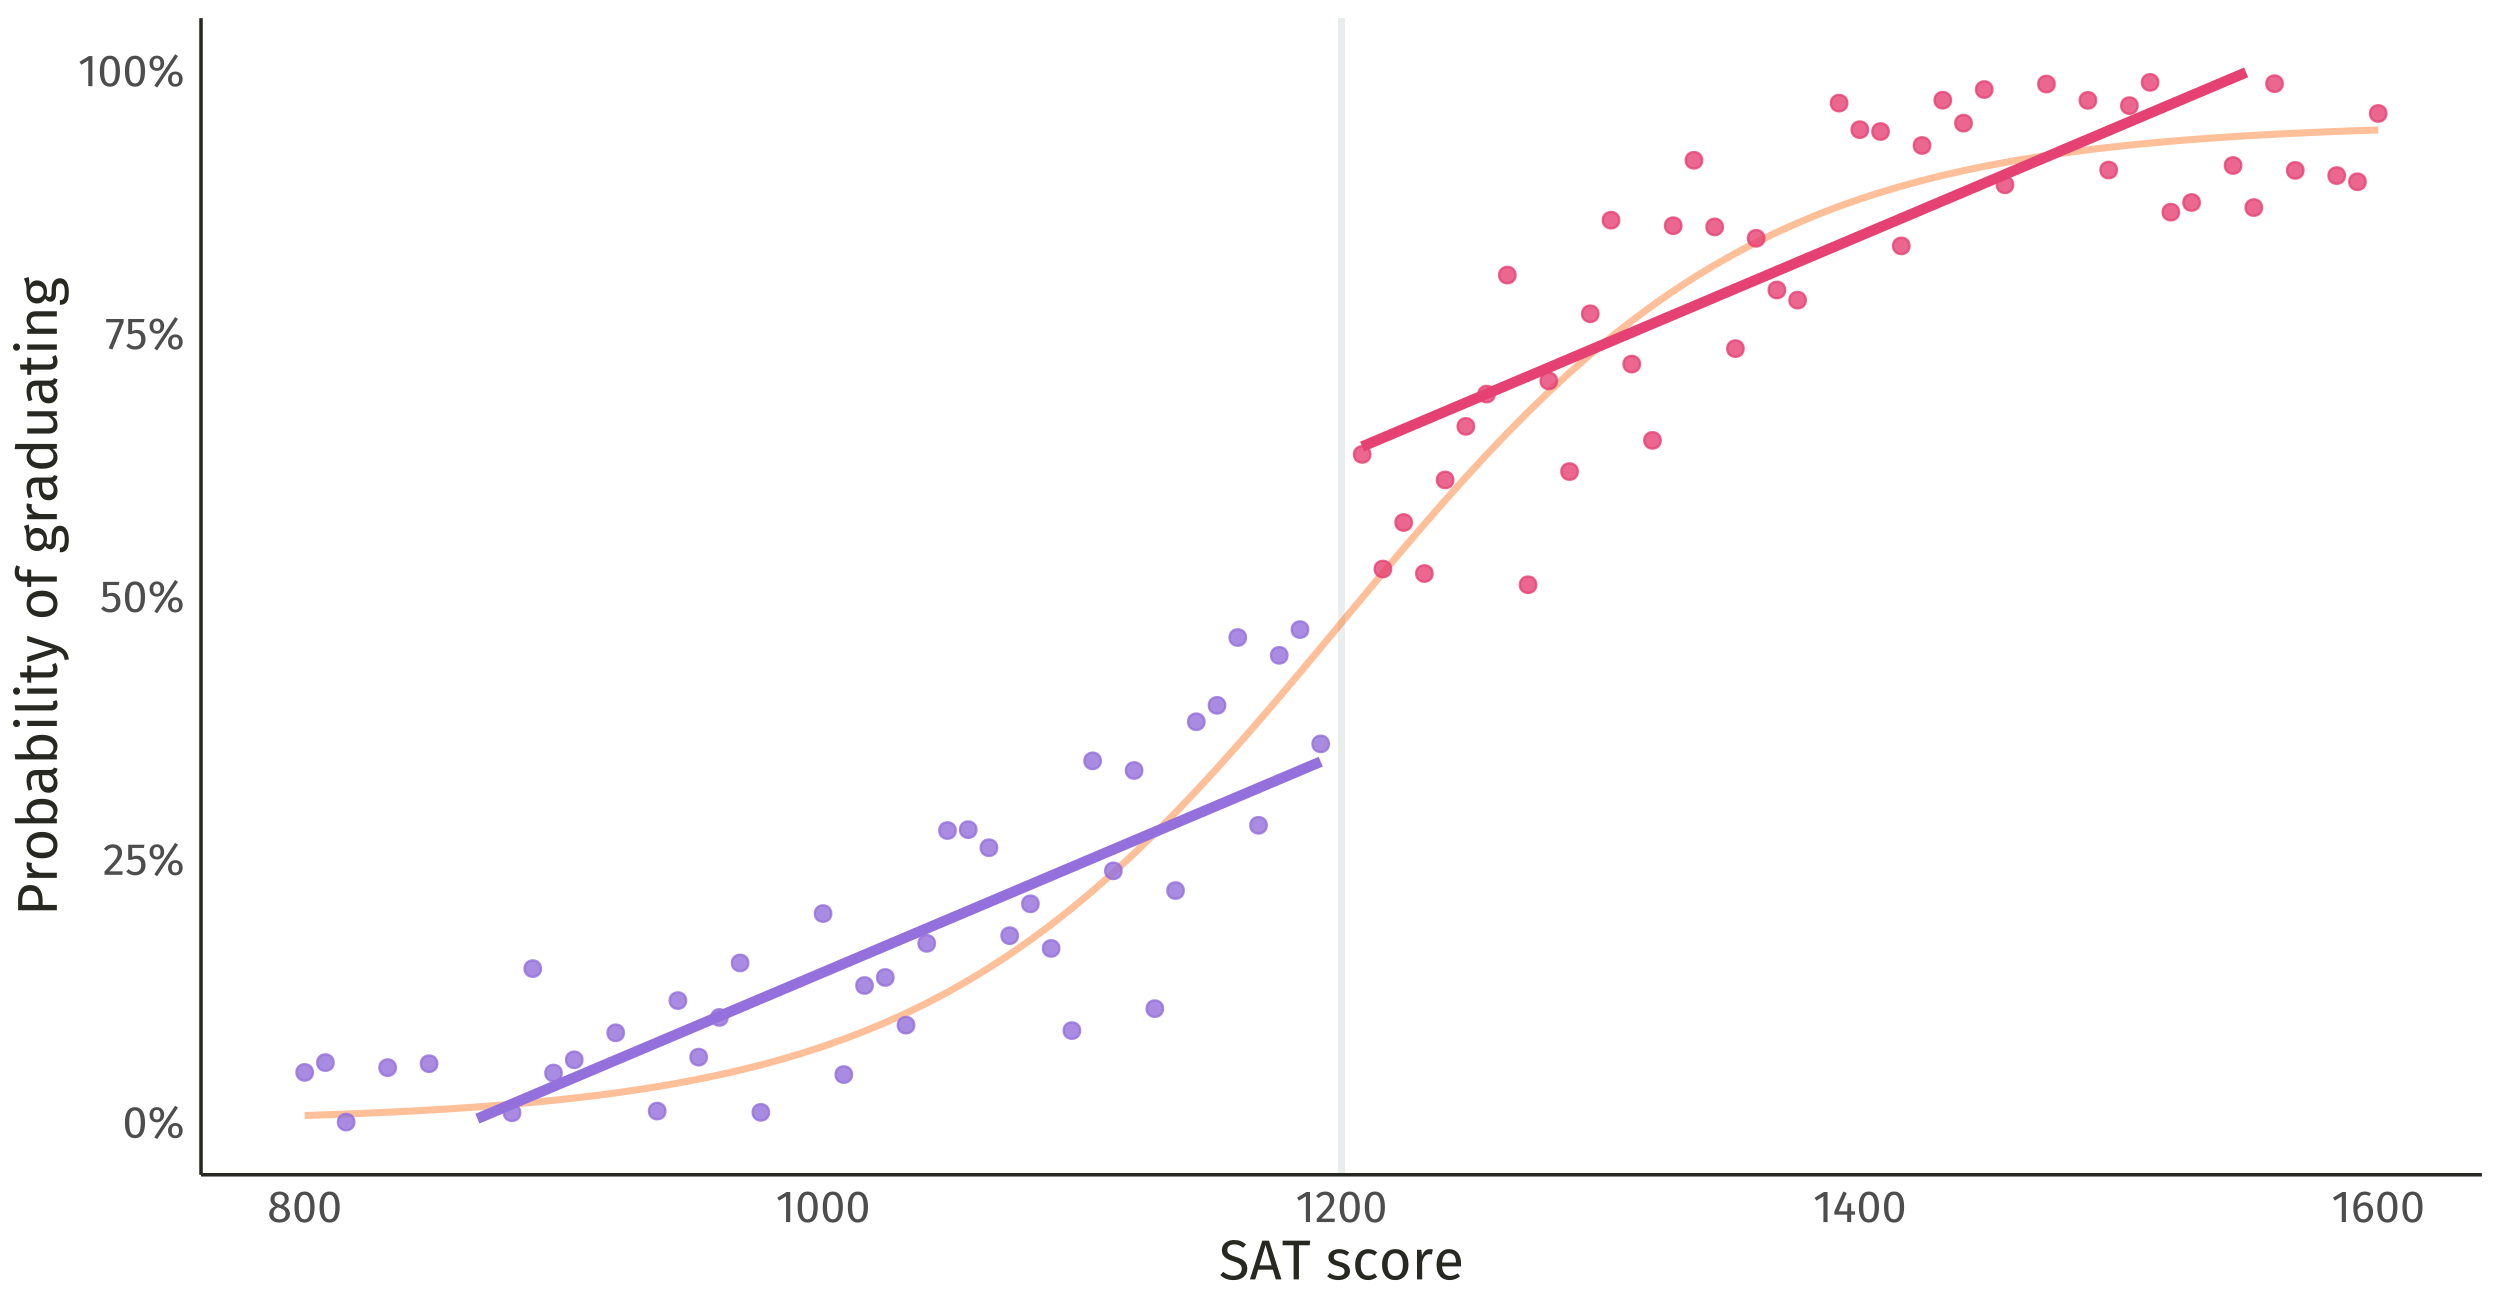 <?xml version="1.0" encoding="UTF-8"?>
<svg xmlns="http://www.w3.org/2000/svg" xmlns:xlink="http://www.w3.org/1999/xlink" width="756pt" height="396pt" viewBox="0 0 756 396" version="1.1">
<defs>
<g>
<symbol overflow="visible" id="glyph0-0">
<path style="stroke:none;" d="M 7.387 -14.281 L 7.387 4.762 L 1.672 4.762 L 1.672 -14.281 Z M 6.652 -13.574 L 2.422 -13.574 L 2.422 4.055 L 6.652 4.055 Z M 4.406 -6.133 C 4.949 -6.129 5.336 -5.984 5.566 -5.695 C 5.797 -5.406 5.91 -5.031 5.914 -4.57 C 5.91 -4.086 5.809 -3.711 5.609 -3.453 C 5.402 -3.188 5.074 -3.027 4.625 -2.965 L 4.625 -2.352 C 4.621 -2.25 4.59 -2.172 4.523 -2.113 C 4.453 -2.055 4.371 -2.027 4.285 -2.027 C 4.191 -2.027 4.113 -2.055 4.047 -2.113 C 3.977 -2.172 3.941 -2.25 3.945 -2.352 L 3.945 -3.496 C 4.422 -3.52 4.75 -3.605 4.922 -3.758 C 5.094 -3.906 5.18 -4.168 5.18 -4.543 C 5.18 -4.84 5.121 -5.07 5.004 -5.234 C 4.887 -5.395 4.668 -5.477 4.352 -5.48 C 4.086 -5.477 3.852 -5.43 3.645 -5.332 C 3.57 -5.301 3.512 -5.285 3.469 -5.289 C 3.367 -5.285 3.285 -5.316 3.23 -5.379 C 3.168 -5.438 3.141 -5.512 3.141 -5.602 C 3.141 -5.773 3.273 -5.902 3.543 -5.996 C 3.809 -6.082 4.098 -6.129 4.406 -6.133 Z M 4.285 -1.633 C 4.418 -1.629 4.531 -1.582 4.625 -1.496 C 4.711 -1.402 4.758 -1.289 4.762 -1.156 C 4.758 -1.008 4.711 -0.887 4.625 -0.793 C 4.531 -0.695 4.418 -0.648 4.285 -0.652 C 4.145 -0.648 4.031 -0.695 3.941 -0.793 C 3.852 -0.887 3.809 -1.008 3.809 -1.156 C 3.809 -1.289 3.852 -1.402 3.941 -1.496 C 4.031 -1.582 4.145 -1.629 4.285 -1.633 Z M 4.285 -1.633 "/>
</symbol>
<symbol overflow="visible" id="glyph0-1">
<path style="stroke:none;" d="M 3.793 -9.234 C 4.797 -9.234 5.559 -8.832 6.07 -8.031 C 6.582 -7.227 6.836 -6.062 6.84 -4.543 C 6.836 -3.016 6.582 -1.852 6.07 -1.047 C 5.559 -0.238 4.797 0.164 3.793 0.164 C 2.785 0.164 2.027 -0.238 1.516 -1.047 C 1 -1.852 0.742 -3.016 0.746 -4.543 C 0.742 -6.062 1 -7.227 1.516 -8.031 C 2.027 -8.832 2.785 -9.234 3.793 -9.234 Z M 3.793 -8.242 C 3.199 -8.238 2.762 -7.949 2.48 -7.371 C 2.191 -6.789 2.051 -5.844 2.055 -4.543 C 2.051 -3.234 2.191 -2.289 2.48 -1.707 C 2.762 -1.117 3.199 -0.824 3.793 -0.828 C 4.371 -0.824 4.809 -1.117 5.098 -1.707 C 5.387 -2.289 5.531 -3.234 5.535 -4.543 C 5.531 -5.836 5.387 -6.777 5.098 -7.363 C 4.809 -7.945 4.371 -8.238 3.793 -8.242 Z M 3.793 -8.242 "/>
</symbol>
<symbol overflow="visible" id="glyph0-2">
<path style="stroke:none;" d="M 8.336 -9.668 L 9.207 -9.098 L 2.91 0.422 L 2.039 -0.148 Z M 2.816 -9.234 C 3.465 -9.234 3.996 -9.023 4.41 -8.609 C 4.82 -8.188 5.027 -7.633 5.031 -6.938 C 5.027 -6.238 4.82 -5.68 4.41 -5.262 C 3.996 -4.844 3.465 -4.633 2.816 -4.637 C 2.168 -4.633 1.641 -4.844 1.23 -5.262 C 0.816 -5.68 0.609 -6.238 0.613 -6.938 C 0.609 -7.633 0.816 -8.188 1.23 -8.609 C 1.641 -9.023 2.168 -9.234 2.816 -9.234 Z M 2.816 -8.391 C 2.414 -8.391 2.129 -8.254 1.965 -7.98 C 1.793 -7.707 1.711 -7.359 1.715 -6.938 C 1.711 -6.516 1.793 -6.168 1.965 -5.895 C 2.129 -5.617 2.414 -5.477 2.816 -5.48 C 3.547 -5.477 3.914 -5.965 3.918 -6.938 C 3.914 -7.352 3.832 -7.695 3.672 -7.977 C 3.504 -8.25 3.219 -8.391 2.816 -8.391 Z M 8.418 -4.434 C 9.07 -4.43 9.602 -4.223 10.008 -3.809 C 10.414 -3.391 10.617 -2.832 10.621 -2.137 C 10.617 -1.438 10.414 -0.879 10.008 -0.461 C 9.602 -0.043 9.07 0.164 8.418 0.164 C 7.762 0.164 7.23 -0.043 6.82 -0.461 C 6.406 -0.879 6.199 -1.438 6.203 -2.137 C 6.199 -2.832 6.406 -3.391 6.82 -3.809 C 7.23 -4.223 7.762 -4.43 8.418 -4.434 Z M 8.418 -3.578 C 8.016 -3.574 7.73 -3.441 7.566 -3.176 C 7.395 -2.906 7.312 -2.559 7.316 -2.137 C 7.312 -1.715 7.395 -1.367 7.566 -1.094 C 7.73 -0.816 8.016 -0.68 8.418 -0.68 C 9.148 -0.68 9.516 -1.164 9.52 -2.137 C 9.516 -2.551 9.434 -2.895 9.273 -3.168 C 9.109 -3.438 8.824 -3.574 8.418 -3.578 Z M 8.418 -3.578 "/>
</symbol>
<symbol overflow="visible" id="glyph0-3">
<path style="stroke:none;" d="M 3.102 -9.234 C 3.641 -9.234 4.121 -9.125 4.535 -8.906 C 4.949 -8.688 5.27 -8.391 5.496 -8.016 C 5.723 -7.641 5.836 -7.215 5.836 -6.746 C 5.836 -6.188 5.711 -5.656 5.461 -5.152 C 5.211 -4.645 4.824 -4.098 4.309 -3.508 C 3.789 -2.918 3.008 -2.098 1.957 -1.047 L 6.051 -1.047 L 5.902 0 L 0.531 0 L 0.531 -0.992 C 1.742 -2.25 2.602 -3.172 3.113 -3.758 C 3.617 -4.34 3.98 -4.852 4.199 -5.289 C 4.414 -5.723 4.523 -6.191 4.527 -6.691 C 4.523 -7.16 4.387 -7.527 4.117 -7.797 C 3.844 -8.062 3.48 -8.195 3.031 -8.199 C 2.656 -8.195 2.332 -8.121 2.055 -7.969 C 1.77 -7.812 1.469 -7.559 1.156 -7.207 L 0.34 -7.859 C 0.711 -8.32 1.121 -8.668 1.578 -8.895 C 2.027 -9.121 2.535 -9.234 3.102 -9.234 Z M 3.102 -9.234 "/>
</symbol>
<symbol overflow="visible" id="glyph0-4">
<path style="stroke:none;" d="M 5.711 -8.121 L 2.164 -8.121 L 2.164 -5.441 C 2.621 -5.672 3.105 -5.789 3.617 -5.793 C 4.395 -5.789 5.023 -5.531 5.496 -5.023 C 5.965 -4.508 6.199 -3.805 6.203 -2.91 C 6.199 -2.309 6.066 -1.777 5.809 -1.312 C 5.543 -0.844 5.176 -0.48 4.699 -0.223 C 4.223 0.035 3.672 0.164 3.047 0.164 C 2.492 0.164 1.996 0.066 1.562 -0.129 C 1.125 -0.324 0.723 -0.609 0.355 -0.992 L 1.09 -1.715 C 1.379 -1.422 1.676 -1.207 1.984 -1.066 C 2.293 -0.926 2.641 -0.855 3.031 -0.855 C 3.609 -0.855 4.066 -1.035 4.398 -1.398 C 4.727 -1.762 4.891 -2.273 4.895 -2.938 C 4.891 -3.594 4.742 -4.074 4.445 -4.379 C 4.145 -4.676 3.742 -4.828 3.238 -4.828 C 3 -4.828 2.781 -4.801 2.582 -4.754 C 2.383 -4.699 2.172 -4.621 1.945 -4.516 L 0.965 -4.516 L 0.965 -9.098 L 5.891 -9.098 Z M 5.711 -8.121 "/>
</symbol>
<symbol overflow="visible" id="glyph0-5">
<path style="stroke:none;" d="M 5.629 -9.098 L 5.629 -8.16 L 2.23 0.137 L 1.09 -0.246 L 4.367 -8.078 L 0.34 -8.078 L 0.34 -9.098 Z M 5.629 -9.098 "/>
</symbol>
<symbol overflow="visible" id="glyph0-6">
<path style="stroke:none;" d="M 4.395 -9.098 L 4.395 0 L 3.141 0 L 3.141 -7.766 L 1.02 -6.473 L 0.477 -7.359 L 3.293 -9.098 Z M 4.395 -9.098 "/>
</symbol>
<symbol overflow="visible" id="glyph0-7">
<path style="stroke:none;" d="M 4.965 -4.883 C 6.238 -4.359 6.879 -3.543 6.883 -2.434 C 6.879 -1.934 6.746 -1.488 6.48 -1.094 C 6.211 -0.699 5.836 -0.391 5.355 -0.168 C 4.875 0.055 4.332 0.164 3.727 0.164 C 3.109 0.164 2.562 0.059 2.094 -0.16 C 1.617 -0.375 1.254 -0.68 1 -1.074 C 0.738 -1.461 0.609 -1.906 0.613 -2.406 C 0.609 -2.965 0.762 -3.438 1.066 -3.82 C 1.371 -4.203 1.816 -4.52 2.406 -4.773 C 1.926 -5.016 1.57 -5.312 1.34 -5.664 C 1.105 -6.012 0.988 -6.422 0.992 -6.895 C 0.988 -7.383 1.117 -7.805 1.379 -8.16 C 1.637 -8.512 1.977 -8.777 2.398 -8.961 C 2.816 -9.141 3.27 -9.234 3.754 -9.234 C 4.223 -9.234 4.668 -9.148 5.094 -8.977 C 5.512 -8.805 5.855 -8.543 6.121 -8.195 C 6.383 -7.844 6.516 -7.426 6.516 -6.938 C 6.516 -6.484 6.387 -6.094 6.133 -5.766 C 5.879 -5.438 5.488 -5.141 4.965 -4.883 Z M 3.754 -8.297 C 3.281 -8.297 2.906 -8.172 2.633 -7.93 C 2.352 -7.68 2.215 -7.332 2.219 -6.883 C 2.215 -6.445 2.348 -6.113 2.617 -5.887 C 2.883 -5.656 3.312 -5.449 3.902 -5.262 L 4.133 -5.18 C 4.539 -5.414 4.836 -5.664 5.016 -5.93 C 5.195 -6.191 5.285 -6.512 5.289 -6.895 C 5.285 -7.32 5.152 -7.66 4.887 -7.914 C 4.621 -8.168 4.242 -8.297 3.754 -8.297 Z M 3.738 -0.828 C 4.301 -0.824 4.746 -0.969 5.078 -1.262 C 5.406 -1.551 5.57 -1.938 5.574 -2.422 C 5.57 -2.742 5.508 -3.016 5.383 -3.242 C 5.254 -3.461 5.051 -3.656 4.773 -3.828 C 4.488 -3.992 4.094 -4.164 3.59 -4.34 L 3.25 -4.461 C 2.793 -4.238 2.457 -3.965 2.242 -3.637 C 2.023 -3.305 1.914 -2.895 1.918 -2.406 C 1.914 -1.906 2.078 -1.52 2.406 -1.242 C 2.73 -0.965 3.176 -0.824 3.738 -0.828 Z M 3.738 -0.828 "/>
</symbol>
<symbol overflow="visible" id="glyph0-8">
<path style="stroke:none;" d="M 6.828 -3.238 L 6.828 -2.242 L 5.645 -2.242 L 5.645 0 L 4.434 0 L 4.434 -2.242 L 0.543 -2.242 L 0.543 -3.141 L 3.277 -9.234 L 4.324 -8.801 L 1.863 -3.238 L 4.445 -3.238 L 4.555 -5.684 L 5.645 -5.684 L 5.645 -3.238 Z M 6.828 -3.238 "/>
</symbol>
<symbol overflow="visible" id="glyph0-9">
<path style="stroke:none;" d="M 4.188 -5.984 C 4.648 -5.98 5.07 -5.871 5.453 -5.656 C 5.832 -5.438 6.137 -5.113 6.363 -4.68 C 6.59 -4.242 6.703 -3.711 6.703 -3.086 C 6.703 -2.441 6.574 -1.871 6.316 -1.379 C 6.059 -0.883 5.707 -0.504 5.27 -0.238 C 4.824 0.031 4.34 0.164 3.809 0.164 C 2.746 0.164 1.969 -0.227 1.48 -1.012 C 0.988 -1.797 0.742 -2.883 0.746 -4.27 C 0.742 -5.258 0.883 -6.125 1.16 -6.875 C 1.438 -7.617 1.832 -8.199 2.352 -8.613 C 2.867 -9.027 3.48 -9.234 4.188 -9.234 C 4.875 -9.234 5.5 -9.047 6.066 -8.676 L 5.574 -7.848 C 5.145 -8.105 4.68 -8.238 4.176 -8.242 C 3.52 -8.238 3.004 -7.926 2.625 -7.301 C 2.242 -6.676 2.031 -5.836 2 -4.789 C 2.559 -5.582 3.289 -5.98 4.188 -5.984 Z M 3.809 -0.828 C 4.332 -0.824 4.734 -1.023 5.02 -1.426 C 5.297 -1.824 5.438 -2.367 5.441 -3.047 C 5.438 -4.344 4.949 -4.992 3.973 -4.992 C 3.57 -4.992 3.199 -4.879 2.867 -4.656 C 2.531 -4.434 2.246 -4.129 2.012 -3.738 C 2.035 -2.738 2.191 -2.004 2.48 -1.535 C 2.762 -1.062 3.207 -0.824 3.809 -0.828 Z M 3.809 -0.828 "/>
</symbol>
<symbol overflow="visible" id="glyph1-0">
<path style="stroke:none;" d="M 9.23 -17.852 L 9.23 5.949 L 2.09 5.949 L 2.09 -17.852 Z M 8.312 -16.965 L 3.027 -16.965 L 3.027 5.066 L 8.312 5.066 Z M 5.508 -7.668 C 6.188 -7.664 6.672 -7.48 6.961 -7.121 C 7.25 -6.754 7.395 -6.285 7.395 -5.711 C 7.395 -5.109 7.266 -4.645 7.012 -4.316 C 6.754 -3.984 6.344 -3.781 5.781 -3.707 L 5.781 -2.941 C 5.777 -2.816 5.734 -2.715 5.652 -2.641 C 5.562 -2.566 5.465 -2.531 5.355 -2.531 C 5.238 -2.531 5.137 -2.566 5.055 -2.641 C 4.969 -2.715 4.926 -2.816 4.93 -2.941 L 4.93 -4.367 C 5.527 -4.398 5.938 -4.512 6.152 -4.699 C 6.367 -4.887 6.473 -5.211 6.477 -5.68 C 6.473 -6.047 6.398 -6.336 6.254 -6.543 C 6.105 -6.746 5.836 -6.848 5.441 -6.852 C 5.109 -6.848 4.812 -6.785 4.555 -6.664 C 4.461 -6.625 4.391 -6.609 4.336 -6.613 C 4.211 -6.609 4.109 -6.645 4.035 -6.723 C 3.961 -6.793 3.926 -6.887 3.926 -7.004 C 3.926 -7.215 4.09 -7.379 4.426 -7.496 C 4.758 -7.605 5.121 -7.664 5.508 -7.668 Z M 5.355 -2.039 C 5.523 -2.039 5.664 -1.98 5.777 -1.867 C 5.891 -1.754 5.945 -1.613 5.949 -1.445 C 5.945 -1.262 5.891 -1.109 5.777 -0.992 C 5.664 -0.871 5.523 -0.812 5.355 -0.816 C 5.184 -0.812 5.039 -0.871 4.93 -0.992 C 4.812 -1.109 4.758 -1.262 4.762 -1.445 C 4.758 -1.613 4.812 -1.754 4.93 -1.867 C 5.039 -1.98 5.184 -2.039 5.355 -2.039 Z M 5.355 -2.039 "/>
</symbol>
<symbol overflow="visible" id="glyph1-1">
<path style="stroke:none;" d="M 4.59 -11.918 C 5.367 -11.918 6.035 -11.805 6.594 -11.586 C 7.148 -11.359 7.688 -11.02 8.211 -10.559 L 7.328 -9.57 C 6.883 -9.918 6.449 -10.176 6.027 -10.344 C 5.602 -10.504 5.145 -10.586 4.656 -10.59 C 4.043 -10.586 3.539 -10.445 3.145 -10.164 C 2.746 -9.879 2.547 -9.465 2.551 -8.926 C 2.547 -8.582 2.617 -8.297 2.754 -8.066 C 2.887 -7.832 3.137 -7.621 3.508 -7.43 C 3.875 -7.234 4.41 -7.027 5.117 -6.816 C 5.852 -6.586 6.465 -6.344 6.953 -6.086 C 7.438 -5.824 7.832 -5.465 8.133 -5.004 C 8.434 -4.543 8.582 -3.961 8.586 -3.266 C 8.582 -2.578 8.414 -1.977 8.082 -1.461 C 7.746 -0.938 7.266 -0.531 6.637 -0.238 C 6.008 0.055 5.262 0.199 4.402 0.203 C 2.777 0.199 1.453 -0.301 0.426 -1.309 L 1.309 -2.297 C 1.781 -1.91 2.266 -1.617 2.754 -1.418 C 3.238 -1.219 3.781 -1.117 4.387 -1.121 C 5.109 -1.117 5.711 -1.297 6.188 -1.656 C 6.664 -2.012 6.902 -2.531 6.902 -3.215 C 6.902 -3.594 6.828 -3.914 6.68 -4.172 C 6.531 -4.426 6.277 -4.652 5.926 -4.859 C 5.566 -5.062 5.047 -5.27 4.367 -5.473 C 3.164 -5.836 2.289 -6.27 1.734 -6.781 C 1.18 -7.289 0.902 -7.98 0.902 -8.855 C 0.902 -9.441 1.055 -9.969 1.367 -10.438 C 1.676 -10.898 2.113 -11.262 2.676 -11.527 C 3.234 -11.785 3.871 -11.918 4.59 -11.918 Z M 4.59 -11.918 "/>
</symbol>
<symbol overflow="visible" id="glyph1-2">
<path style="stroke:none;" d="M 7.938 0 L 7.055 -2.941 L 2.617 -2.941 L 1.734 0 L 0.102 0 L 3.859 -11.715 L 5.898 -11.715 L 9.641 0 Z M 3.008 -4.25 L 6.664 -4.25 L 4.844 -10.371 Z M 3.008 -4.25 "/>
</symbol>
<symbol overflow="visible" id="glyph1-3">
<path style="stroke:none;" d="M 8.617 -11.715 L 8.449 -10.336 L 5.203 -10.336 L 5.203 0 L 3.586 0 L 3.586 -10.336 L 0.254 -10.336 L 0.254 -11.715 Z M 8.617 -11.715 "/>
</symbol>
<symbol overflow="visible" id="glyph1-4">
<path style="stroke:none;" d=""/>
</symbol>
<symbol overflow="visible" id="glyph1-5">
<path style="stroke:none;" d="M 4.047 -9.164 C 4.656 -9.164 5.207 -9.078 5.695 -8.906 C 6.18 -8.734 6.645 -8.48 7.09 -8.145 L 6.426 -7.156 C 6.016 -7.414 5.629 -7.609 5.262 -7.734 C 4.895 -7.859 4.504 -7.922 4.098 -7.922 C 3.582 -7.922 3.18 -7.816 2.891 -7.605 C 2.594 -7.395 2.449 -7.109 2.449 -6.75 C 2.449 -6.383 2.586 -6.098 2.863 -5.898 C 3.141 -5.691 3.641 -5.492 4.367 -5.305 C 5.359 -5.051 6.105 -4.711 6.602 -4.281 C 7.094 -3.848 7.34 -3.258 7.344 -2.516 C 7.34 -1.629 6.996 -0.957 6.312 -0.492 C 5.625 -0.031 4.793 0.199 3.809 0.203 C 2.449 0.199 1.32 -0.188 0.426 -0.969 L 1.258 -1.922 C 2.016 -1.344 2.855 -1.055 3.773 -1.055 C 4.359 -1.055 4.824 -1.176 5.176 -1.418 C 5.52 -1.66 5.695 -1.992 5.695 -2.414 C 5.695 -2.719 5.633 -2.965 5.508 -3.152 C 5.383 -3.34 5.164 -3.504 4.859 -3.645 C 4.551 -3.785 4.105 -3.934 3.52 -4.098 C 2.562 -4.344 1.875 -4.68 1.453 -5.102 C 1.027 -5.52 0.812 -6.051 0.816 -6.699 C 0.812 -7.16 0.953 -7.582 1.23 -7.965 C 1.508 -8.34 1.891 -8.637 2.387 -8.848 C 2.879 -9.059 3.434 -9.164 4.047 -9.164 Z M 4.047 -9.164 "/>
</symbol>
<symbol overflow="visible" id="glyph1-6">
<path style="stroke:none;" d="M 4.879 -9.164 C 5.41 -9.164 5.898 -9.086 6.34 -8.934 C 6.781 -8.777 7.207 -8.531 7.617 -8.195 L 6.867 -7.207 C 6.547 -7.434 6.238 -7.598 5.941 -7.707 C 5.641 -7.812 5.309 -7.867 4.945 -7.871 C 4.219 -7.867 3.652 -7.578 3.254 -7.004 C 2.848 -6.422 2.648 -5.566 2.652 -4.438 C 2.648 -3.301 2.848 -2.465 3.246 -1.93 C 3.645 -1.387 4.211 -1.117 4.945 -1.121 C 5.297 -1.117 5.617 -1.172 5.914 -1.281 C 6.207 -1.387 6.539 -1.559 6.902 -1.801 L 7.617 -0.781 C 6.797 -0.125 5.883 0.199 4.879 0.203 C 3.664 0.199 2.707 -0.207 2.012 -1.02 C 1.312 -1.832 0.965 -2.957 0.969 -4.402 C 0.965 -5.352 1.125 -6.188 1.445 -6.902 C 1.762 -7.613 2.211 -8.168 2.797 -8.566 C 3.375 -8.965 4.07 -9.164 4.879 -9.164 Z M 4.879 -9.164 "/>
</symbol>
<symbol overflow="visible" id="glyph1-7">
<path style="stroke:none;" d="M 4.98 -9.164 C 6.238 -9.164 7.215 -8.742 7.914 -7.906 C 8.609 -7.062 8.957 -5.926 8.961 -4.488 C 8.957 -3.559 8.801 -2.738 8.484 -2.031 C 8.164 -1.32 7.703 -0.77 7.105 -0.383 C 6.5 0.008 5.785 0.199 4.965 0.203 C 3.703 0.199 2.723 -0.219 2.023 -1.055 C 1.316 -1.891 0.965 -3.027 0.969 -4.473 C 0.965 -5.395 1.125 -6.215 1.445 -6.926 C 1.762 -7.633 2.219 -8.18 2.82 -8.574 C 3.418 -8.965 4.141 -9.164 4.98 -9.164 Z M 4.98 -7.906 C 3.426 -7.902 2.648 -6.758 2.652 -4.473 C 2.648 -2.191 3.418 -1.055 4.965 -1.055 C 6.504 -1.055 7.277 -2.199 7.277 -4.488 C 7.277 -6.766 6.512 -7.902 4.98 -7.906 Z M 4.98 -7.906 "/>
</symbol>
<symbol overflow="visible" id="glyph1-8">
<path style="stroke:none;" d="M 5.508 -9.164 C 5.824 -9.164 6.117 -9.129 6.391 -9.062 L 6.102 -7.531 C 5.828 -7.594 5.57 -7.629 5.32 -7.633 C 4.766 -7.629 4.316 -7.426 3.977 -7.02 C 3.637 -6.613 3.371 -5.977 3.18 -5.117 L 3.18 0 L 1.613 0 L 1.613 -8.961 L 2.957 -8.961 L 3.109 -7.141 C 3.348 -7.809 3.672 -8.312 4.078 -8.652 C 4.484 -8.992 4.961 -9.164 5.508 -9.164 Z M 5.508 -9.164 "/>
</symbol>
<symbol overflow="visible" id="glyph1-9">
<path style="stroke:none;" d="M 8.383 -4.742 C 8.379 -4.477 8.367 -4.211 8.348 -3.945 L 2.637 -3.945 C 2.703 -2.953 2.949 -2.227 3.383 -1.766 C 3.809 -1.297 4.367 -1.066 5.051 -1.07 C 5.48 -1.066 5.875 -1.129 6.238 -1.258 C 6.598 -1.379 6.977 -1.578 7.379 -1.852 L 8.059 -0.918 C 7.102 -0.172 6.059 0.199 4.93 0.203 C 3.68 0.199 2.707 -0.207 2.012 -1.02 C 1.312 -1.832 0.965 -2.953 0.969 -4.387 C 0.965 -5.312 1.117 -6.137 1.418 -6.859 C 1.719 -7.574 2.148 -8.137 2.711 -8.551 C 3.27 -8.957 3.93 -9.164 4.691 -9.164 C 5.879 -9.164 6.793 -8.77 7.43 -7.988 C 8.062 -7.203 8.379 -6.121 8.383 -4.742 Z M 6.836 -5.203 C 6.832 -6.086 6.656 -6.758 6.309 -7.223 C 5.953 -7.688 5.426 -7.922 4.727 -7.922 C 3.441 -7.922 2.746 -6.98 2.637 -5.102 L 6.836 -5.102 Z M 6.836 -5.203 "/>
</symbol>
<symbol overflow="visible" id="glyph2-0">
<path style="stroke:none;" d="M -17.852 -9.23 L 5.949 -9.23 L 5.949 -2.09 L -17.852 -2.09 Z M -16.965 -8.312 L -16.965 -3.027 L 5.066 -3.027 L 5.066 -8.312 Z M -7.668 -5.508 C -7.664 -6.188 -7.48 -6.672 -7.121 -6.961 C -6.754 -7.25 -6.285 -7.395 -5.711 -7.395 C -5.109 -7.395 -4.645 -7.266 -4.316 -7.012 C -3.984 -6.754 -3.781 -6.344 -3.707 -5.781 L -2.941 -5.781 C -2.816 -5.777 -2.715 -5.734 -2.641 -5.652 C -2.566 -5.562 -2.531 -5.465 -2.531 -5.355 C -2.531 -5.238 -2.566 -5.137 -2.641 -5.055 C -2.715 -4.969 -2.816 -4.926 -2.941 -4.93 L -4.367 -4.93 C -4.398 -5.527 -4.512 -5.938 -4.699 -6.152 C -4.887 -6.367 -5.211 -6.473 -5.68 -6.477 C -6.047 -6.473 -6.336 -6.398 -6.543 -6.254 C -6.746 -6.105 -6.848 -5.836 -6.852 -5.441 C -6.848 -5.109 -6.785 -4.812 -6.664 -4.555 C -6.625 -4.461 -6.609 -4.391 -6.613 -4.336 C -6.609 -4.211 -6.645 -4.109 -6.723 -4.035 C -6.793 -3.961 -6.887 -3.926 -7.004 -3.926 C -7.215 -3.926 -7.379 -4.09 -7.496 -4.426 C -7.605 -4.758 -7.664 -5.121 -7.668 -5.508 Z M -2.039 -5.355 C -2.039 -5.523 -1.98 -5.664 -1.867 -5.777 C -1.754 -5.891 -1.613 -5.945 -1.445 -5.949 C -1.262 -5.945 -1.109 -5.891 -0.992 -5.777 C -0.871 -5.664 -0.812 -5.523 -0.816 -5.355 C -0.812 -5.184 -0.871 -5.039 -0.992 -4.93 C -1.109 -4.812 -1.262 -4.758 -1.445 -4.762 C -1.613 -4.758 -1.754 -4.812 -1.867 -4.93 C -1.98 -5.039 -2.039 -5.184 -2.039 -5.355 Z M -2.039 -5.355 "/>
</symbol>
<symbol overflow="visible" id="glyph2-1">
<path style="stroke:none;" d="M -11.715 -4.777 C -11.711 -6.223 -11.41 -7.344 -10.805 -8.141 C -10.195 -8.93 -9.289 -9.328 -8.094 -9.332 C -6.809 -9.328 -5.855 -8.914 -5.234 -8.09 C -4.609 -7.262 -4.301 -6.164 -4.301 -4.793 L -4.301 -3.316 L 0 -3.316 L 0 -1.699 L -11.715 -1.699 Z M -5.574 -4.727 C -5.57 -5.664 -5.754 -6.379 -6.117 -6.875 C -6.48 -7.367 -7.133 -7.617 -8.074 -7.617 C -8.91 -7.617 -9.516 -7.367 -9.891 -6.875 C -10.266 -6.379 -10.453 -5.676 -10.453 -4.762 L -10.453 -3.316 L -5.574 -3.316 Z M -5.574 -4.727 "/>
</symbol>
<symbol overflow="visible" id="glyph2-2">
<path style="stroke:none;" d="M -9.164 -5.508 C -9.164 -5.824 -9.129 -6.117 -9.062 -6.391 L -7.531 -6.102 C -7.594 -5.828 -7.629 -5.57 -7.633 -5.32 C -7.629 -4.766 -7.426 -4.316 -7.02 -3.977 C -6.613 -3.637 -5.977 -3.371 -5.117 -3.18 L 0 -3.18 L 0 -1.613 L -8.961 -1.613 L -8.961 -2.957 L -7.141 -3.109 C -7.809 -3.348 -8.312 -3.672 -8.652 -4.078 C -8.992 -4.484 -9.164 -4.961 -9.164 -5.508 Z M -9.164 -5.508 "/>
</symbol>
<symbol overflow="visible" id="glyph2-3">
<path style="stroke:none;" d="M -9.164 -4.98 C -9.164 -6.238 -8.742 -7.215 -7.906 -7.914 C -7.062 -8.609 -5.926 -8.957 -4.488 -8.961 C -3.559 -8.957 -2.738 -8.801 -2.031 -8.484 C -1.32 -8.164 -0.77 -7.703 -0.383 -7.105 C 0.008 -6.5 0.199 -5.785 0.203 -4.965 C 0.199 -3.703 -0.219 -2.723 -1.055 -2.023 C -1.891 -1.316 -3.027 -0.965 -4.473 -0.969 C -5.395 -0.965 -6.215 -1.125 -6.926 -1.445 C -7.633 -1.762 -8.18 -2.219 -8.574 -2.82 C -8.965 -3.418 -9.164 -4.141 -9.164 -4.98 Z M -7.906 -4.98 C -7.902 -3.426 -6.758 -2.648 -4.473 -2.652 C -2.191 -2.648 -1.055 -3.418 -1.055 -4.965 C -1.055 -6.504 -2.199 -7.277 -4.488 -7.277 C -6.766 -7.277 -7.902 -6.512 -7.906 -4.98 Z M -7.906 -4.98 "/>
</symbol>
<symbol overflow="visible" id="glyph2-4">
<path style="stroke:none;" d="M -9.164 -5.711 C -9.164 -6.73 -8.75 -7.539 -7.93 -8.141 C -7.105 -8.738 -5.961 -9.039 -4.488 -9.043 C -3.559 -9.039 -2.738 -8.898 -2.031 -8.617 C -1.32 -8.332 -0.77 -7.926 -0.383 -7.395 C 0.008 -6.863 0.199 -6.238 0.203 -5.523 C 0.199 -4.582 -0.195 -3.789 -0.984 -3.145 L 0 -2.992 L 0 -1.613 L -12.562 -1.613 L -12.75 -3.18 L -7.836 -3.18 C -8.719 -3.824 -9.164 -4.668 -9.164 -5.711 Z M -1.035 -5.152 C -1.031 -5.84 -1.312 -6.383 -1.875 -6.773 C -2.438 -7.164 -3.309 -7.359 -4.488 -7.359 C -5.699 -7.359 -6.574 -7.176 -7.113 -6.816 C -7.652 -6.449 -7.922 -5.934 -7.922 -5.27 C -7.922 -4.473 -7.457 -3.777 -6.527 -3.18 L -2.242 -3.18 C -1.867 -3.414 -1.574 -3.707 -1.359 -4.055 C -1.141 -4.398 -1.031 -4.762 -1.035 -5.152 Z M -1.035 -5.152 "/>
</symbol>
<symbol overflow="visible" id="glyph2-5">
<path style="stroke:none;" d="M -2.09 -7.648 C -1.727 -7.645 -1.457 -7.707 -1.281 -7.836 C -1.105 -7.957 -0.973 -8.145 -0.883 -8.398 L 0.203 -8.039 C 0.145 -7.574 0.016 -7.199 -0.188 -6.918 C -0.391 -6.633 -0.707 -6.422 -1.141 -6.289 C -0.246 -5.688 0.199 -4.801 0.203 -3.621 C 0.199 -2.738 -0.047 -2.039 -0.543 -1.531 C -1.039 -1.016 -1.691 -0.762 -2.5 -0.766 C -3.449 -0.762 -4.18 -1.105 -4.691 -1.793 C -5.199 -2.477 -5.453 -3.449 -5.457 -4.711 L -5.457 -6.086 L -6.121 -6.086 C -6.75 -6.082 -7.203 -5.93 -7.477 -5.625 C -7.75 -5.32 -7.887 -4.848 -7.887 -4.215 C -7.887 -3.555 -7.727 -2.75 -7.41 -1.801 L -8.551 -1.41 C -8.957 -2.52 -9.164 -3.551 -9.164 -4.504 C -9.164 -5.555 -8.906 -6.344 -8.391 -6.867 C -7.875 -7.387 -7.141 -7.645 -6.188 -7.648 Z M -0.969 -3.977 C -0.965 -4.871 -1.43 -5.574 -2.363 -6.086 L -4.422 -6.086 L -4.422 -4.914 C -4.418 -3.254 -3.805 -2.426 -2.586 -2.43 C -2.047 -2.426 -1.645 -2.555 -1.375 -2.82 C -1.102 -3.078 -0.965 -3.465 -0.969 -3.977 Z M -0.969 -3.977 "/>
</symbol>
<symbol overflow="visible" id="glyph2-6">
<path style="stroke:none;" d="M -8.961 -3.18 L 0 -3.18 L 0 -1.613 L -8.961 -1.613 Z M -13.262 -2.379 C -13.258 -2.707 -13.156 -2.973 -12.953 -3.176 C -12.746 -3.379 -12.492 -3.48 -12.188 -3.484 C -11.883 -3.48 -11.629 -3.379 -11.434 -3.176 C -11.23 -2.973 -11.133 -2.707 -11.137 -2.379 C -11.133 -2.059 -11.23 -1.797 -11.434 -1.598 C -11.629 -1.391 -11.883 -1.289 -12.188 -1.293 C -12.492 -1.289 -12.746 -1.391 -12.953 -1.598 C -13.156 -1.797 -13.258 -2.059 -13.262 -2.379 Z M -13.262 -2.379 "/>
</symbol>
<symbol overflow="visible" id="glyph2-7">
<path style="stroke:none;" d="M 0.203 -3.398 C 0.199 -2.82 0.031 -2.363 -0.312 -2.031 C -0.656 -1.695 -1.145 -1.527 -1.77 -1.531 L -12.562 -1.531 L -12.75 -3.094 L -1.801 -3.094 C -1.551 -3.094 -1.371 -3.133 -1.258 -3.219 C -1.145 -3.301 -1.09 -3.449 -1.09 -3.656 C -1.09 -3.867 -1.121 -4.059 -1.191 -4.234 L -0.102 -4.641 C 0.102 -4.266 0.199 -3.852 0.203 -3.398 Z M 0.203 -3.398 "/>
</symbol>
<symbol overflow="visible" id="glyph2-8">
<path style="stroke:none;" d="M -0.406 -6.137 C 0 -5.543 0.199 -4.875 0.203 -4.133 C 0.199 -3.367 -0.016 -2.777 -0.449 -2.355 C -0.883 -1.93 -1.516 -1.715 -2.348 -1.719 L -7.754 -1.719 L -7.754 -0.152 L -8.961 -0.152 L -8.961 -1.719 L -10.98 -1.719 L -11.168 -3.281 L -8.961 -3.281 L -8.961 -5.406 L -7.754 -5.234 L -7.754 -3.281 L -2.414 -3.281 C -1.949 -3.281 -1.609 -3.363 -1.402 -3.527 C -1.191 -3.691 -1.09 -3.965 -1.09 -4.352 C -1.09 -4.699 -1.207 -5.098 -1.445 -5.543 Z M -0.406 -6.137 "/>
</symbol>
<symbol overflow="visible" id="glyph2-9">
<path style="stroke:none;" d="M 0.051 -5.203 C 1.09 -4.852 1.914 -4.359 2.523 -3.73 C 3.129 -3.102 3.496 -2.203 3.621 -1.035 L 2.398 -0.867 C 2.289 -1.453 2.141 -1.922 1.953 -2.277 C 1.758 -2.625 1.512 -2.906 1.215 -3.117 C 0.91 -3.328 0.508 -3.523 0 -3.707 L 0 -3.18 L -8.961 -0.172 L -8.961 -1.836 L -1.141 -4.234 L -8.961 -6.578 L -8.961 -8.195 Z M 0.051 -5.203 "/>
</symbol>
<symbol overflow="visible" id="glyph2-10">
<path style="stroke:none;" d=""/>
</symbol>
<symbol overflow="visible" id="glyph2-11">
<path style="stroke:none;" d="M -11.492 -4.656 C -11.488 -4.18 -11.383 -3.84 -11.176 -3.637 C -10.965 -3.43 -10.641 -3.328 -10.199 -3.332 L -8.961 -3.332 L -8.961 -5.508 L -7.754 -5.34 L -7.754 -3.332 L 0 -3.332 L 0 -1.77 L -7.754 -1.77 L -7.754 -0.172 L -8.961 -0.172 L -8.961 -1.77 L -10.184 -1.77 C -10.953 -1.77 -11.57 -2.016 -12.043 -2.508 C -12.512 -3 -12.75 -3.688 -12.75 -4.574 C -12.75 -4.977 -12.711 -5.34 -12.637 -5.668 C -12.562 -5.988 -12.445 -6.34 -12.289 -6.715 L -11.152 -6.223 C -11.375 -5.711 -11.488 -5.188 -11.492 -4.656 Z M -11.492 -4.656 "/>
</symbol>
<symbol overflow="visible" id="glyph2-12">
<path style="stroke:none;" d="M -8.551 -8.84 C -8.434 -8.496 -8.359 -8.121 -8.328 -7.715 C -8.289 -7.305 -8.273 -6.809 -8.277 -6.223 C -7.801 -7.277 -7.047 -7.805 -6.02 -7.805 C -5.121 -7.805 -4.391 -7.496 -3.824 -6.887 C -3.258 -6.27 -2.977 -5.438 -2.977 -4.387 C -2.977 -3.977 -3.031 -3.598 -3.145 -3.246 C -3.051 -3.109 -2.93 -3 -2.777 -2.922 C -2.625 -2.84 -2.469 -2.801 -2.312 -2.805 C -1.824 -2.801 -1.582 -3.191 -1.582 -3.977 L -1.582 -5.406 C -1.582 -6.004 -1.473 -6.535 -1.258 -7.004 C -1.039 -7.465 -0.742 -7.824 -0.371 -8.082 C 0.004 -8.332 0.426 -8.461 0.902 -8.465 C 1.773 -8.461 2.441 -8.105 2.914 -7.395 C 3.383 -6.68 3.621 -5.637 3.621 -4.266 C 3.621 -3.301 3.52 -2.539 3.324 -1.98 C 3.121 -1.418 2.824 -1.016 2.43 -0.781 C 2.031 -0.539 1.523 -0.422 0.902 -0.426 L 0.902 -1.836 C 1.262 -1.832 1.547 -1.902 1.758 -2.039 C 1.969 -2.172 2.125 -2.414 2.234 -2.77 C 2.34 -3.117 2.395 -3.617 2.398 -4.266 C 2.395 -5.207 2.277 -5.879 2.047 -6.281 C 1.812 -6.684 1.465 -6.883 1.004 -6.887 C 0.582 -6.883 0.266 -6.727 0.051 -6.41 C -0.164 -6.09 -0.27 -5.645 -0.273 -5.082 L -0.273 -3.672 C -0.27 -2.91 -0.43 -2.336 -0.758 -1.945 C -1.078 -1.555 -1.484 -1.359 -1.973 -1.359 C -2.266 -1.359 -2.547 -1.441 -2.82 -1.613 C -3.09 -1.781 -3.336 -2.027 -3.555 -2.348 C -3.824 -1.82 -4.16 -1.438 -4.562 -1.195 C -4.965 -0.953 -5.457 -0.832 -6.035 -0.832 C -6.637 -0.832 -7.172 -0.98 -7.648 -1.281 C -8.121 -1.582 -8.492 -1.996 -8.762 -2.523 C -9.027 -3.051 -9.164 -3.637 -9.164 -4.285 C -9.148 -4.984 -9.172 -5.574 -9.238 -6.051 C -9.297 -6.523 -9.383 -6.918 -9.492 -7.23 C -9.602 -7.543 -9.758 -7.926 -9.961 -8.383 Z M -8.039 -4.285 C -8.039 -3.691 -7.855 -3.234 -7.488 -2.914 C -7.121 -2.586 -6.637 -2.426 -6.035 -2.43 C -5.422 -2.426 -4.93 -2.59 -4.562 -2.922 C -4.191 -3.25 -4.008 -3.715 -4.012 -4.316 C -4.008 -4.926 -4.188 -5.395 -4.547 -5.719 C -4.902 -6.039 -5.402 -6.199 -6.051 -6.203 C -7.375 -6.199 -8.039 -5.559 -8.039 -4.285 Z M -8.039 -4.285 "/>
</symbol>
<symbol overflow="visible" id="glyph2-13">
<path style="stroke:none;" d="M -12.562 -8.551 L 0 -8.551 L 0 -7.176 L -1.242 -7.02 C -0.789 -6.723 -0.434 -6.352 -0.18 -5.914 C 0.074 -5.469 0.199 -4.977 0.203 -4.438 C 0.199 -3.367 -0.219 -2.539 -1.055 -1.945 C -1.891 -1.352 -3.016 -1.055 -4.438 -1.055 C -5.352 -1.055 -6.168 -1.195 -6.883 -1.477 C -7.598 -1.758 -8.156 -2.164 -8.559 -2.703 C -8.961 -3.234 -9.164 -3.859 -9.164 -4.574 C -9.164 -5.488 -8.793 -6.293 -8.059 -6.988 L -12.75 -6.988 Z M -1.035 -4.777 C -1.031 -5.25 -1.141 -5.66 -1.367 -6 C -1.586 -6.34 -1.918 -6.668 -2.363 -6.988 L -6.75 -6.988 C -7.133 -6.691 -7.422 -6.375 -7.625 -6.043 C -7.82 -5.707 -7.922 -5.332 -7.922 -4.914 C -7.922 -4.219 -7.633 -3.684 -7.055 -3.305 C -6.477 -2.926 -5.613 -2.734 -4.473 -2.738 C -3.312 -2.734 -2.453 -2.91 -1.887 -3.262 C -1.316 -3.609 -1.031 -4.113 -1.035 -4.777 Z M -1.035 -4.777 "/>
</symbol>
<symbol overflow="visible" id="glyph2-14">
<path style="stroke:none;" d="M 0 -8.277 L 0 -6.938 L -1.395 -6.816 C -0.84 -6.473 -0.434 -6.082 -0.18 -5.645 C 0.074 -5.199 0.199 -4.66 0.203 -4.027 C 0.199 -3.242 -0.035 -2.633 -0.508 -2.191 C -0.98 -1.75 -1.656 -1.527 -2.531 -1.531 L -8.961 -1.531 L -8.961 -3.094 L -2.703 -3.094 C -2.086 -3.094 -1.652 -3.199 -1.402 -3.414 C -1.145 -3.629 -1.02 -3.98 -1.02 -4.473 C -1.02 -5.34 -1.535 -6.09 -2.566 -6.715 L -8.961 -6.715 L -8.961 -8.277 Z M 0 -8.277 "/>
</symbol>
<symbol overflow="visible" id="glyph2-15">
<path style="stroke:none;" d="M -9.164 -5.832 C -9.164 -6.645 -8.918 -7.281 -8.43 -7.742 C -7.941 -8.199 -7.273 -8.43 -6.426 -8.434 L 0 -8.434 L 0 -6.867 L -6.203 -6.867 C -6.836 -6.867 -7.285 -6.746 -7.547 -6.508 C -7.805 -6.27 -7.934 -5.918 -7.938 -5.457 C -7.934 -4.977 -7.797 -4.559 -7.527 -4.199 C -7.254 -3.836 -6.863 -3.496 -6.359 -3.18 L 0 -3.18 L 0 -1.613 L -8.961 -1.613 L -8.961 -2.957 L -7.633 -3.094 C -8.105 -3.41 -8.48 -3.801 -8.754 -4.273 C -9.027 -4.742 -9.164 -5.262 -9.164 -5.832 Z M -9.164 -5.832 "/>
</symbol>
</g>
<clipPath id="clip1">
  <path d="M 404 5.48 L 407 5.48 L 407 355.25 L 404 355.25 Z M 404 5.48 "/>
</clipPath>
</defs>
<g id="surface324">
<rect x="0" y="0" width="756" height="396" style="fill:rgb(100%,100%,100%);fill-opacity:1;stroke:none;"/>
<g clip-path="url(#clip1)" clip-rule="nonzero">
<path style="fill:none;stroke-width:2.134;stroke-linecap:butt;stroke-linejoin:round;stroke:rgb(19.216%,30.98%,30.98%);stroke-opacity:0.102;stroke-miterlimit:10;" d="M 405.652 355.25 L 405.652 5.48 "/>
</g>
<path style="fill:none;stroke-width:2.134;stroke-linecap:butt;stroke-linejoin:round;stroke:rgb(99.216%,37.255%,0%);stroke-opacity:0.4;stroke-miterlimit:10;" d="M 92.137 337.328 L 98.406 337.117 L 104.676 336.883 L 110.949 336.625 L 117.219 336.344 L 123.488 336.031 L 129.758 335.688 L 136.027 335.305 L 142.301 334.887 L 148.57 334.426 L 154.84 333.918 L 161.109 333.355 L 167.379 332.738 L 173.652 332.062 L 179.922 331.316 L 186.191 330.496 L 192.461 329.594 L 198.73 328.605 L 205.004 327.52 L 211.273 326.328 L 217.543 325.023 L 223.812 323.594 L 230.082 322.035 L 236.355 320.328 L 242.625 318.465 L 248.895 316.434 L 255.164 314.227 L 261.434 311.824 L 267.707 309.219 L 273.977 306.395 L 280.246 303.34 L 286.516 300.047 L 292.785 296.5 L 299.059 292.691 L 305.328 288.605 L 311.598 284.242 L 317.867 279.594 L 324.137 274.656 L 330.41 269.426 L 336.68 263.91 L 342.949 258.109 L 349.219 252.035 L 355.488 245.699 L 361.762 239.117 L 368.031 232.312 L 374.301 225.305 L 380.57 218.125 L 386.84 210.801 L 393.113 203.367 L 399.383 195.859 L 411.922 180.766 L 418.191 173.258 L 424.465 165.824 L 430.734 158.504 L 437.004 151.32 L 443.273 144.312 L 449.543 137.508 L 455.816 130.926 L 462.086 124.59 L 468.355 118.516 L 474.625 112.715 L 480.898 107.199 L 487.168 101.969 L 493.438 97.031 L 499.707 92.383 L 505.977 88.02 L 512.25 83.938 L 518.52 80.125 L 524.789 76.578 L 531.059 73.285 L 537.328 70.23 L 543.602 67.41 L 549.871 64.801 L 556.141 62.402 L 562.41 60.191 L 568.68 58.16 L 574.953 56.301 L 581.223 54.594 L 587.492 53.031 L 593.762 51.602 L 600.031 50.297 L 606.305 49.109 L 612.574 48.023 L 618.844 47.031 L 625.113 46.133 L 631.383 45.312 L 637.656 44.566 L 643.926 43.887 L 650.195 43.27 L 656.465 42.711 L 662.734 42.199 L 669.008 41.738 L 675.277 41.32 L 681.547 40.941 L 687.816 40.594 L 694.086 40.281 L 700.359 40 L 706.629 39.742 L 712.898 39.508 L 719.168 39.297 "/>
<path style="fill-rule:nonzero;fill:rgb(57.647%,43.922%,85.882%);fill-opacity:0.8;stroke-width:0.709;stroke-linecap:round;stroke-linejoin:round;stroke:rgb(57.647%,43.922%,85.882%);stroke-opacity:0.8;stroke-miterlimit:10;" d="M 94.625 324.297 C 94.625 327.613 89.648 327.613 89.648 324.297 C 89.648 320.977 94.625 320.977 94.625 324.297 "/>
<path style="fill-rule:nonzero;fill:rgb(57.647%,43.922%,85.882%);fill-opacity:0.8;stroke-width:0.709;stroke-linecap:round;stroke-linejoin:round;stroke:rgb(57.647%,43.922%,85.882%);stroke-opacity:0.8;stroke-miterlimit:10;" d="M 100.895 321.324 C 100.895 324.645 95.918 324.645 95.918 321.324 C 95.918 318.008 100.895 318.008 100.895 321.324 "/>
<path style="fill-rule:nonzero;fill:rgb(57.647%,43.922%,85.882%);fill-opacity:0.8;stroke-width:0.709;stroke-linecap:round;stroke-linejoin:round;stroke:rgb(57.647%,43.922%,85.882%);stroke-opacity:0.8;stroke-miterlimit:10;" d="M 107.164 339.316 C 107.164 342.633 102.188 342.633 102.188 339.316 C 102.188 336 107.164 336 107.164 339.316 "/>
<path style="fill-rule:nonzero;fill:rgb(57.647%,43.922%,85.882%);fill-opacity:0.8;stroke-width:0.709;stroke-linecap:round;stroke-linejoin:round;stroke:rgb(57.647%,43.922%,85.882%);stroke-opacity:0.8;stroke-miterlimit:10;" d="M 119.707 322.859 C 119.707 326.176 114.73 326.176 114.73 322.859 C 114.73 319.539 119.707 319.539 119.707 322.859 "/>
<path style="fill-rule:nonzero;fill:rgb(57.647%,43.922%,85.882%);fill-opacity:0.8;stroke-width:0.709;stroke-linecap:round;stroke-linejoin:round;stroke:rgb(57.647%,43.922%,85.882%);stroke-opacity:0.8;stroke-miterlimit:10;" d="M 132.246 321.66 C 132.246 324.98 127.27 324.98 127.27 321.66 C 127.27 318.344 132.246 318.344 132.246 321.66 "/>
<path style="fill-rule:nonzero;fill:rgb(57.647%,43.922%,85.882%);fill-opacity:0.8;stroke-width:0.709;stroke-linecap:round;stroke-linejoin:round;stroke:rgb(57.647%,43.922%,85.882%);stroke-opacity:0.8;stroke-miterlimit:10;" d="M 157.328 336.504 C 157.328 339.82 152.352 339.82 152.352 336.504 C 152.352 333.188 157.328 333.188 157.328 336.504 "/>
<path style="fill-rule:nonzero;fill:rgb(57.647%,43.922%,85.882%);fill-opacity:0.8;stroke-width:0.709;stroke-linecap:round;stroke-linejoin:round;stroke:rgb(57.647%,43.922%,85.882%);stroke-opacity:0.8;stroke-miterlimit:10;" d="M 163.598 292.906 C 163.598 296.223 158.621 296.223 158.621 292.906 C 158.621 289.59 163.598 289.59 163.598 292.906 "/>
<path style="fill-rule:nonzero;fill:rgb(57.647%,43.922%,85.882%);fill-opacity:0.8;stroke-width:0.709;stroke-linecap:round;stroke-linejoin:round;stroke:rgb(57.647%,43.922%,85.882%);stroke-opacity:0.8;stroke-miterlimit:10;" d="M 169.867 324.492 C 169.867 327.809 164.891 327.809 164.891 324.492 C 164.891 321.172 169.867 321.172 169.867 324.492 "/>
<path style="fill-rule:nonzero;fill:rgb(57.647%,43.922%,85.882%);fill-opacity:0.8;stroke-width:0.709;stroke-linecap:round;stroke-linejoin:round;stroke:rgb(57.647%,43.922%,85.882%);stroke-opacity:0.8;stroke-miterlimit:10;" d="M 176.141 320.484 C 176.141 323.801 171.164 323.801 171.164 320.484 C 171.164 317.164 176.141 317.164 176.141 320.484 "/>
<path style="fill-rule:nonzero;fill:rgb(57.647%,43.922%,85.882%);fill-opacity:0.8;stroke-width:0.709;stroke-linecap:round;stroke-linejoin:round;stroke:rgb(57.647%,43.922%,85.882%);stroke-opacity:0.8;stroke-miterlimit:10;" d="M 188.68 312.312 C 188.68 315.629 183.703 315.629 183.703 312.312 C 183.703 308.996 188.68 308.996 188.68 312.312 "/>
<path style="fill-rule:nonzero;fill:rgb(57.647%,43.922%,85.882%);fill-opacity:0.8;stroke-width:0.709;stroke-linecap:round;stroke-linejoin:round;stroke:rgb(57.647%,43.922%,85.882%);stroke-opacity:0.8;stroke-miterlimit:10;" d="M 201.219 335.984 C 201.219 339.301 196.242 339.301 196.242 335.984 C 196.242 332.668 201.219 332.668 201.219 335.984 "/>
<path style="fill-rule:nonzero;fill:rgb(57.647%,43.922%,85.882%);fill-opacity:0.8;stroke-width:0.709;stroke-linecap:round;stroke-linejoin:round;stroke:rgb(57.647%,43.922%,85.882%);stroke-opacity:0.8;stroke-miterlimit:10;" d="M 207.492 302.574 C 207.492 305.891 202.516 305.891 202.516 302.574 C 202.516 299.258 207.492 299.258 207.492 302.574 "/>
<path style="fill-rule:nonzero;fill:rgb(57.647%,43.922%,85.882%);fill-opacity:0.8;stroke-width:0.709;stroke-linecap:round;stroke-linejoin:round;stroke:rgb(57.647%,43.922%,85.882%);stroke-opacity:0.8;stroke-miterlimit:10;" d="M 213.762 319.68 C 213.762 322.996 208.785 322.996 208.785 319.68 C 208.785 316.359 213.762 316.359 213.762 319.68 "/>
<path style="fill-rule:nonzero;fill:rgb(57.647%,43.922%,85.882%);fill-opacity:0.8;stroke-width:0.709;stroke-linecap:round;stroke-linejoin:round;stroke:rgb(57.647%,43.922%,85.882%);stroke-opacity:0.8;stroke-miterlimit:10;" d="M 220.031 307.672 C 220.031 310.988 215.055 310.988 215.055 307.672 C 215.055 304.352 220.031 304.352 220.031 307.672 "/>
<path style="fill-rule:nonzero;fill:rgb(57.647%,43.922%,85.882%);fill-opacity:0.8;stroke-width:0.709;stroke-linecap:round;stroke-linejoin:round;stroke:rgb(57.647%,43.922%,85.882%);stroke-opacity:0.8;stroke-miterlimit:10;" d="M 226.301 291.191 C 226.301 294.512 221.324 294.512 221.324 291.191 C 221.324 287.875 226.301 287.875 226.301 291.191 "/>
<path style="fill-rule:nonzero;fill:rgb(57.647%,43.922%,85.882%);fill-opacity:0.8;stroke-width:0.709;stroke-linecap:round;stroke-linejoin:round;stroke:rgb(57.647%,43.922%,85.882%);stroke-opacity:0.8;stroke-miterlimit:10;" d="M 232.57 336.375 C 232.57 339.691 227.594 339.691 227.594 336.375 C 227.594 333.059 232.57 333.059 232.57 336.375 "/>
<path style="fill-rule:nonzero;fill:rgb(57.647%,43.922%,85.882%);fill-opacity:0.8;stroke-width:0.709;stroke-linecap:round;stroke-linejoin:round;stroke:rgb(57.647%,43.922%,85.882%);stroke-opacity:0.8;stroke-miterlimit:10;" d="M 251.383 276.258 C 251.383 279.574 246.406 279.574 246.406 276.258 C 246.406 272.938 251.383 272.938 251.383 276.258 "/>
<path style="fill-rule:nonzero;fill:rgb(57.647%,43.922%,85.882%);fill-opacity:0.8;stroke-width:0.709;stroke-linecap:round;stroke-linejoin:round;stroke:rgb(57.647%,43.922%,85.882%);stroke-opacity:0.8;stroke-miterlimit:10;" d="M 257.652 324.945 C 257.652 328.262 252.676 328.262 252.676 324.945 C 252.676 321.629 257.652 321.629 257.652 324.945 "/>
<path style="fill-rule:nonzero;fill:rgb(57.647%,43.922%,85.882%);fill-opacity:0.8;stroke-width:0.709;stroke-linecap:round;stroke-linejoin:round;stroke:rgb(57.647%,43.922%,85.882%);stroke-opacity:0.8;stroke-miterlimit:10;" d="M 263.922 298.016 C 263.922 301.332 258.945 301.332 258.945 298.016 C 258.945 294.699 263.922 294.699 263.922 298.016 "/>
<path style="fill-rule:nonzero;fill:rgb(57.647%,43.922%,85.882%);fill-opacity:0.8;stroke-width:0.709;stroke-linecap:round;stroke-linejoin:round;stroke:rgb(57.647%,43.922%,85.882%);stroke-opacity:0.8;stroke-miterlimit:10;" d="M 270.195 295.594 C 270.195 298.91 265.219 298.91 265.219 295.594 C 265.219 292.273 270.195 292.273 270.195 295.594 "/>
<path style="fill-rule:nonzero;fill:rgb(57.647%,43.922%,85.882%);fill-opacity:0.8;stroke-width:0.709;stroke-linecap:round;stroke-linejoin:round;stroke:rgb(57.647%,43.922%,85.882%);stroke-opacity:0.8;stroke-miterlimit:10;" d="M 276.465 310.008 C 276.465 313.324 271.488 313.324 271.488 310.008 C 271.488 306.688 276.465 306.688 276.465 310.008 "/>
<path style="fill-rule:nonzero;fill:rgb(57.647%,43.922%,85.882%);fill-opacity:0.8;stroke-width:0.709;stroke-linecap:round;stroke-linejoin:round;stroke:rgb(57.647%,43.922%,85.882%);stroke-opacity:0.8;stroke-miterlimit:10;" d="M 282.734 285.27 C 282.734 288.59 277.758 288.59 277.758 285.27 C 277.758 281.953 282.734 281.953 282.734 285.27 "/>
<path style="fill-rule:nonzero;fill:rgb(57.647%,43.922%,85.882%);fill-opacity:0.8;stroke-width:0.709;stroke-linecap:round;stroke-linejoin:round;stroke:rgb(57.647%,43.922%,85.882%);stroke-opacity:0.8;stroke-miterlimit:10;" d="M 289.004 251.148 C 289.004 254.469 284.027 254.469 284.027 251.148 C 284.027 247.832 289.004 247.832 289.004 251.148 "/>
<path style="fill-rule:nonzero;fill:rgb(57.647%,43.922%,85.882%);fill-opacity:0.8;stroke-width:0.709;stroke-linecap:round;stroke-linejoin:round;stroke:rgb(57.647%,43.922%,85.882%);stroke-opacity:0.8;stroke-miterlimit:10;" d="M 295.273 250.891 C 295.273 254.207 290.297 254.207 290.297 250.891 C 290.297 247.57 295.273 247.57 295.273 250.891 "/>
<path style="fill-rule:nonzero;fill:rgb(57.647%,43.922%,85.882%);fill-opacity:0.8;stroke-width:0.709;stroke-linecap:round;stroke-linejoin:round;stroke:rgb(57.647%,43.922%,85.882%);stroke-opacity:0.8;stroke-miterlimit:10;" d="M 301.547 256.355 C 301.547 259.672 296.57 259.672 296.57 256.355 C 296.57 253.035 301.547 253.035 301.547 256.355 "/>
<path style="fill-rule:nonzero;fill:rgb(57.647%,43.922%,85.882%);fill-opacity:0.8;stroke-width:0.709;stroke-linecap:round;stroke-linejoin:round;stroke:rgb(57.647%,43.922%,85.882%);stroke-opacity:0.8;stroke-miterlimit:10;" d="M 307.816 282.949 C 307.816 286.266 302.84 286.266 302.84 282.949 C 302.84 279.629 307.816 279.629 307.816 282.949 "/>
<path style="fill-rule:nonzero;fill:rgb(57.647%,43.922%,85.882%);fill-opacity:0.8;stroke-width:0.709;stroke-linecap:round;stroke-linejoin:round;stroke:rgb(57.647%,43.922%,85.882%);stroke-opacity:0.8;stroke-miterlimit:10;" d="M 314.086 273.312 C 314.086 276.629 309.109 276.629 309.109 273.312 C 309.109 269.992 314.086 269.992 314.086 273.312 "/>
<path style="fill-rule:nonzero;fill:rgb(57.647%,43.922%,85.882%);fill-opacity:0.8;stroke-width:0.709;stroke-linecap:round;stroke-linejoin:round;stroke:rgb(57.647%,43.922%,85.882%);stroke-opacity:0.8;stroke-miterlimit:10;" d="M 320.355 286.809 C 320.355 290.125 315.379 290.125 315.379 286.809 C 315.379 283.492 320.355 283.492 320.355 286.809 "/>
<path style="fill-rule:nonzero;fill:rgb(57.647%,43.922%,85.882%);fill-opacity:0.8;stroke-width:0.709;stroke-linecap:round;stroke-linejoin:round;stroke:rgb(57.647%,43.922%,85.882%);stroke-opacity:0.8;stroke-miterlimit:10;" d="M 326.625 311.648 C 326.625 314.969 321.648 314.969 321.648 311.648 C 321.648 308.332 326.625 308.332 326.625 311.648 "/>
<path style="fill-rule:nonzero;fill:rgb(57.647%,43.922%,85.882%);fill-opacity:0.8;stroke-width:0.709;stroke-linecap:round;stroke-linejoin:round;stroke:rgb(57.647%,43.922%,85.882%);stroke-opacity:0.8;stroke-miterlimit:10;" d="M 332.898 230.082 C 332.898 233.398 327.922 233.398 327.922 230.082 C 327.922 226.762 332.898 226.762 332.898 230.082 "/>
<path style="fill-rule:nonzero;fill:rgb(57.647%,43.922%,85.882%);fill-opacity:0.8;stroke-width:0.709;stroke-linecap:round;stroke-linejoin:round;stroke:rgb(57.647%,43.922%,85.882%);stroke-opacity:0.8;stroke-miterlimit:10;" d="M 339.168 263.336 C 339.168 266.652 334.191 266.652 334.191 263.336 C 334.191 260.02 339.168 260.02 339.168 263.336 "/>
<path style="fill-rule:nonzero;fill:rgb(57.647%,43.922%,85.882%);fill-opacity:0.8;stroke-width:0.709;stroke-linecap:round;stroke-linejoin:round;stroke:rgb(57.647%,43.922%,85.882%);stroke-opacity:0.8;stroke-miterlimit:10;" d="M 345.438 232.992 C 345.438 236.309 340.461 236.309 340.461 232.992 C 340.461 229.672 345.438 229.672 345.438 232.992 "/>
<path style="fill-rule:nonzero;fill:rgb(57.647%,43.922%,85.882%);fill-opacity:0.8;stroke-width:0.709;stroke-linecap:round;stroke-linejoin:round;stroke:rgb(57.647%,43.922%,85.882%);stroke-opacity:0.8;stroke-miterlimit:10;" d="M 351.707 305.016 C 351.707 308.336 346.73 308.336 346.73 305.016 C 346.73 301.699 351.707 301.699 351.707 305.016 "/>
<path style="fill-rule:nonzero;fill:rgb(57.647%,43.922%,85.882%);fill-opacity:0.8;stroke-width:0.709;stroke-linecap:round;stroke-linejoin:round;stroke:rgb(57.647%,43.922%,85.882%);stroke-opacity:0.8;stroke-miterlimit:10;" d="M 357.977 269.297 C 357.977 272.617 353 272.617 353 269.297 C 353 265.98 357.977 265.98 357.977 269.297 "/>
<path style="fill-rule:nonzero;fill:rgb(57.647%,43.922%,85.882%);fill-opacity:0.8;stroke-width:0.709;stroke-linecap:round;stroke-linejoin:round;stroke:rgb(57.647%,43.922%,85.882%);stroke-opacity:0.8;stroke-miterlimit:10;" d="M 364.25 218.258 C 364.25 221.578 359.273 221.578 359.273 218.258 C 359.273 214.941 364.25 214.941 364.25 218.258 "/>
<path style="fill-rule:nonzero;fill:rgb(57.647%,43.922%,85.882%);fill-opacity:0.8;stroke-width:0.709;stroke-linecap:round;stroke-linejoin:round;stroke:rgb(57.647%,43.922%,85.882%);stroke-opacity:0.8;stroke-miterlimit:10;" d="M 370.52 213.293 C 370.52 216.609 365.543 216.609 365.543 213.293 C 365.543 209.977 370.52 209.977 370.52 213.293 "/>
<path style="fill-rule:nonzero;fill:rgb(57.647%,43.922%,85.882%);fill-opacity:0.8;stroke-width:0.709;stroke-linecap:round;stroke-linejoin:round;stroke:rgb(57.647%,43.922%,85.882%);stroke-opacity:0.8;stroke-miterlimit:10;" d="M 376.789 192.793 C 376.789 196.109 371.812 196.109 371.812 192.793 C 371.812 189.473 376.789 189.473 376.789 192.793 "/>
<path style="fill-rule:nonzero;fill:rgb(57.647%,43.922%,85.882%);fill-opacity:0.8;stroke-width:0.709;stroke-linecap:round;stroke-linejoin:round;stroke:rgb(57.647%,43.922%,85.882%);stroke-opacity:0.8;stroke-miterlimit:10;" d="M 383.059 249.578 C 383.059 252.895 378.082 252.895 378.082 249.578 C 378.082 246.258 383.059 246.258 383.059 249.578 "/>
<path style="fill-rule:nonzero;fill:rgb(57.647%,43.922%,85.882%);fill-opacity:0.8;stroke-width:0.709;stroke-linecap:round;stroke-linejoin:round;stroke:rgb(57.647%,43.922%,85.882%);stroke-opacity:0.8;stroke-miterlimit:10;" d="M 389.328 198.172 C 389.328 201.488 384.352 201.488 384.352 198.172 C 384.352 194.852 389.328 194.852 389.328 198.172 "/>
<path style="fill-rule:nonzero;fill:rgb(57.647%,43.922%,85.882%);fill-opacity:0.8;stroke-width:0.709;stroke-linecap:round;stroke-linejoin:round;stroke:rgb(57.647%,43.922%,85.882%);stroke-opacity:0.8;stroke-miterlimit:10;" d="M 395.602 190.387 C 395.602 193.703 390.625 193.703 390.625 190.387 C 390.625 187.066 395.602 187.066 395.602 190.387 "/>
<path style="fill-rule:nonzero;fill:rgb(57.647%,43.922%,85.882%);fill-opacity:0.8;stroke-width:0.709;stroke-linecap:round;stroke-linejoin:round;stroke:rgb(57.647%,43.922%,85.882%);stroke-opacity:0.8;stroke-miterlimit:10;" d="M 401.871 224.945 C 401.871 228.262 396.895 228.262 396.895 224.945 C 396.895 221.629 401.871 221.629 401.871 224.945 "/>
<path style="fill-rule:nonzero;fill:rgb(90.196%,25.49%,45.098%);fill-opacity:0.8;stroke-width:0.709;stroke-linecap:round;stroke-linejoin:round;stroke:rgb(90.196%,25.49%,45.098%);stroke-opacity:0.8;stroke-miterlimit:10;" d="M 414.41 137.414 C 414.41 140.734 409.434 140.734 409.434 137.414 C 409.434 134.098 414.41 134.098 414.41 137.414 "/>
<path style="fill-rule:nonzero;fill:rgb(90.196%,25.49%,45.098%);fill-opacity:0.8;stroke-width:0.709;stroke-linecap:round;stroke-linejoin:round;stroke:rgb(90.196%,25.49%,45.098%);stroke-opacity:0.8;stroke-miterlimit:10;" d="M 420.68 172.066 C 420.68 175.383 415.703 175.383 415.703 172.066 C 415.703 168.75 420.68 168.75 420.68 172.066 "/>
<path style="fill-rule:nonzero;fill:rgb(90.196%,25.49%,45.098%);fill-opacity:0.8;stroke-width:0.709;stroke-linecap:round;stroke-linejoin:round;stroke:rgb(90.196%,25.49%,45.098%);stroke-opacity:0.8;stroke-miterlimit:10;" d="M 426.953 158 C 426.953 161.316 421.977 161.316 421.977 158 C 421.977 154.68 426.953 154.68 426.953 158 "/>
<path style="fill-rule:nonzero;fill:rgb(90.196%,25.49%,45.098%);fill-opacity:0.8;stroke-width:0.709;stroke-linecap:round;stroke-linejoin:round;stroke:rgb(90.196%,25.49%,45.098%);stroke-opacity:0.8;stroke-miterlimit:10;" d="M 433.223 173.438 C 433.223 176.754 428.246 176.754 428.246 173.438 C 428.246 170.117 433.223 170.117 433.223 173.438 "/>
<path style="fill-rule:nonzero;fill:rgb(90.196%,25.49%,45.098%);fill-opacity:0.8;stroke-width:0.709;stroke-linecap:round;stroke-linejoin:round;stroke:rgb(90.196%,25.49%,45.098%);stroke-opacity:0.8;stroke-miterlimit:10;" d="M 439.492 145.133 C 439.492 148.453 434.516 148.453 434.516 145.133 C 434.516 141.816 439.492 141.816 439.492 145.133 "/>
<path style="fill-rule:nonzero;fill:rgb(90.196%,25.49%,45.098%);fill-opacity:0.8;stroke-width:0.709;stroke-linecap:round;stroke-linejoin:round;stroke:rgb(90.196%,25.49%,45.098%);stroke-opacity:0.8;stroke-miterlimit:10;" d="M 445.762 128.93 C 445.762 132.246 440.785 132.246 440.785 128.93 C 440.785 125.613 445.762 125.613 445.762 128.93 "/>
<path style="fill-rule:nonzero;fill:rgb(90.196%,25.49%,45.098%);fill-opacity:0.8;stroke-width:0.709;stroke-linecap:round;stroke-linejoin:round;stroke:rgb(90.196%,25.49%,45.098%);stroke-opacity:0.8;stroke-miterlimit:10;" d="M 452.031 119.172 C 452.031 122.488 447.055 122.488 447.055 119.172 C 447.055 115.855 452.031 115.855 452.031 119.172 "/>
<path style="fill-rule:nonzero;fill:rgb(90.196%,25.49%,45.098%);fill-opacity:0.8;stroke-width:0.709;stroke-linecap:round;stroke-linejoin:round;stroke:rgb(90.196%,25.49%,45.098%);stroke-opacity:0.8;stroke-miterlimit:10;" d="M 458.305 83.184 C 458.305 86.5 453.328 86.5 453.328 83.184 C 453.328 79.863 458.305 79.863 458.305 83.184 "/>
<path style="fill-rule:nonzero;fill:rgb(90.196%,25.49%,45.098%);fill-opacity:0.8;stroke-width:0.709;stroke-linecap:round;stroke-linejoin:round;stroke:rgb(90.196%,25.49%,45.098%);stroke-opacity:0.8;stroke-miterlimit:10;" d="M 464.574 176.828 C 464.574 180.148 459.598 180.148 459.598 176.828 C 459.598 173.512 464.574 173.512 464.574 176.828 "/>
<path style="fill-rule:nonzero;fill:rgb(90.196%,25.49%,45.098%);fill-opacity:0.8;stroke-width:0.709;stroke-linecap:round;stroke-linejoin:round;stroke:rgb(90.196%,25.49%,45.098%);stroke-opacity:0.8;stroke-miterlimit:10;" d="M 470.844 115.188 C 470.844 118.504 465.867 118.504 465.867 115.188 C 465.867 111.871 470.844 111.871 470.844 115.188 "/>
<path style="fill-rule:nonzero;fill:rgb(90.196%,25.49%,45.098%);fill-opacity:0.8;stroke-width:0.709;stroke-linecap:round;stroke-linejoin:round;stroke:rgb(90.196%,25.49%,45.098%);stroke-opacity:0.8;stroke-miterlimit:10;" d="M 477.113 142.598 C 477.113 145.918 472.137 145.918 472.137 142.598 C 472.137 139.281 477.113 139.281 477.113 142.598 "/>
<path style="fill-rule:nonzero;fill:rgb(90.196%,25.49%,45.098%);fill-opacity:0.8;stroke-width:0.709;stroke-linecap:round;stroke-linejoin:round;stroke:rgb(90.196%,25.49%,45.098%);stroke-opacity:0.8;stroke-miterlimit:10;" d="M 483.387 94.883 C 483.387 98.203 478.41 98.203 478.41 94.883 C 478.41 91.566 483.387 91.566 483.387 94.883 "/>
<path style="fill-rule:nonzero;fill:rgb(90.196%,25.49%,45.098%);fill-opacity:0.8;stroke-width:0.709;stroke-linecap:round;stroke-linejoin:round;stroke:rgb(90.196%,25.49%,45.098%);stroke-opacity:0.8;stroke-miterlimit:10;" d="M 489.656 66.582 C 489.656 69.898 484.68 69.898 484.68 66.582 C 484.68 63.262 489.656 63.262 489.656 66.582 "/>
<path style="fill-rule:nonzero;fill:rgb(90.196%,25.49%,45.098%);fill-opacity:0.8;stroke-width:0.709;stroke-linecap:round;stroke-linejoin:round;stroke:rgb(90.196%,25.49%,45.098%);stroke-opacity:0.8;stroke-miterlimit:10;" d="M 495.926 110.094 C 495.926 113.41 490.949 113.41 490.949 110.094 C 490.949 106.777 495.926 106.777 495.926 110.094 "/>
<path style="fill-rule:nonzero;fill:rgb(90.196%,25.49%,45.098%);fill-opacity:0.8;stroke-width:0.709;stroke-linecap:round;stroke-linejoin:round;stroke:rgb(90.196%,25.49%,45.098%);stroke-opacity:0.8;stroke-miterlimit:10;" d="M 502.195 133.168 C 502.195 136.484 497.219 136.484 497.219 133.168 C 497.219 129.852 502.195 129.852 502.195 133.168 "/>
<path style="fill-rule:nonzero;fill:rgb(90.196%,25.49%,45.098%);fill-opacity:0.8;stroke-width:0.709;stroke-linecap:round;stroke-linejoin:round;stroke:rgb(90.196%,25.49%,45.098%);stroke-opacity:0.8;stroke-miterlimit:10;" d="M 508.465 68.25 C 508.465 71.57 503.488 71.57 503.488 68.25 C 503.488 64.934 508.465 64.934 508.465 68.25 "/>
<path style="fill-rule:nonzero;fill:rgb(90.196%,25.49%,45.098%);fill-opacity:0.8;stroke-width:0.709;stroke-linecap:round;stroke-linejoin:round;stroke:rgb(90.196%,25.49%,45.098%);stroke-opacity:0.8;stroke-miterlimit:10;" d="M 514.738 48.469 C 514.738 51.785 509.762 51.785 509.762 48.469 C 509.762 45.152 514.738 45.152 514.738 48.469 "/>
<path style="fill-rule:nonzero;fill:rgb(90.196%,25.49%,45.098%);fill-opacity:0.8;stroke-width:0.709;stroke-linecap:round;stroke-linejoin:round;stroke:rgb(90.196%,25.49%,45.098%);stroke-opacity:0.8;stroke-miterlimit:10;" d="M 521.008 68.621 C 521.008 71.941 516.031 71.941 516.031 68.621 C 516.031 65.305 521.008 65.305 521.008 68.621 "/>
<path style="fill-rule:nonzero;fill:rgb(90.196%,25.49%,45.098%);fill-opacity:0.8;stroke-width:0.709;stroke-linecap:round;stroke-linejoin:round;stroke:rgb(90.196%,25.49%,45.098%);stroke-opacity:0.8;stroke-miterlimit:10;" d="M 527.277 105.418 C 527.277 108.734 522.301 108.734 522.301 105.418 C 522.301 102.102 527.277 102.102 527.277 105.418 "/>
<path style="fill-rule:nonzero;fill:rgb(90.196%,25.49%,45.098%);fill-opacity:0.8;stroke-width:0.709;stroke-linecap:round;stroke-linejoin:round;stroke:rgb(90.196%,25.49%,45.098%);stroke-opacity:0.8;stroke-miterlimit:10;" d="M 533.547 72.07 C 533.547 75.387 528.57 75.387 528.57 72.07 C 528.57 68.75 533.547 68.75 533.547 72.07 "/>
<path style="fill-rule:nonzero;fill:rgb(90.196%,25.49%,45.098%);fill-opacity:0.8;stroke-width:0.709;stroke-linecap:round;stroke-linejoin:round;stroke:rgb(90.196%,25.49%,45.098%);stroke-opacity:0.8;stroke-miterlimit:10;" d="M 539.816 87.695 C 539.816 91.016 534.84 91.016 534.84 87.695 C 534.84 84.379 539.816 84.379 539.816 87.695 "/>
<path style="fill-rule:nonzero;fill:rgb(90.196%,25.49%,45.098%);fill-opacity:0.8;stroke-width:0.709;stroke-linecap:round;stroke-linejoin:round;stroke:rgb(90.196%,25.49%,45.098%);stroke-opacity:0.8;stroke-miterlimit:10;" d="M 546.09 90.766 C 546.09 94.082 541.113 94.082 541.113 90.766 C 541.113 87.449 546.09 87.449 546.09 90.766 "/>
<path style="fill-rule:nonzero;fill:rgb(90.196%,25.49%,45.098%);fill-opacity:0.8;stroke-width:0.709;stroke-linecap:round;stroke-linejoin:round;stroke:rgb(90.196%,25.49%,45.098%);stroke-opacity:0.8;stroke-miterlimit:10;" d="M 558.629 31.18 C 558.629 34.496 553.652 34.496 553.652 31.18 C 553.652 27.863 558.629 27.863 558.629 31.18 "/>
<path style="fill-rule:nonzero;fill:rgb(90.196%,25.49%,45.098%);fill-opacity:0.8;stroke-width:0.709;stroke-linecap:round;stroke-linejoin:round;stroke:rgb(90.196%,25.49%,45.098%);stroke-opacity:0.8;stroke-miterlimit:10;" d="M 564.898 39.211 C 564.898 42.527 559.922 42.527 559.922 39.211 C 559.922 35.895 564.898 35.895 564.898 39.211 "/>
<path style="fill-rule:nonzero;fill:rgb(90.196%,25.49%,45.098%);fill-opacity:0.8;stroke-width:0.709;stroke-linecap:round;stroke-linejoin:round;stroke:rgb(90.196%,25.49%,45.098%);stroke-opacity:0.8;stroke-miterlimit:10;" d="M 571.168 39.77 C 571.168 43.09 566.191 43.09 566.191 39.77 C 566.191 36.453 571.168 36.453 571.168 39.77 "/>
<path style="fill-rule:nonzero;fill:rgb(90.196%,25.49%,45.098%);fill-opacity:0.8;stroke-width:0.709;stroke-linecap:round;stroke-linejoin:round;stroke:rgb(90.196%,25.49%,45.098%);stroke-opacity:0.8;stroke-miterlimit:10;" d="M 577.441 74.363 C 577.441 77.68 572.465 77.68 572.465 74.363 C 572.465 71.043 577.441 71.043 577.441 74.363 "/>
<path style="fill-rule:nonzero;fill:rgb(90.196%,25.49%,45.098%);fill-opacity:0.8;stroke-width:0.709;stroke-linecap:round;stroke-linejoin:round;stroke:rgb(90.196%,25.49%,45.098%);stroke-opacity:0.8;stroke-miterlimit:10;" d="M 583.711 43.992 C 583.711 47.309 578.734 47.309 578.734 43.992 C 578.734 40.676 583.711 40.676 583.711 43.992 "/>
<path style="fill-rule:nonzero;fill:rgb(90.196%,25.49%,45.098%);fill-opacity:0.8;stroke-width:0.709;stroke-linecap:round;stroke-linejoin:round;stroke:rgb(90.196%,25.49%,45.098%);stroke-opacity:0.8;stroke-miterlimit:10;" d="M 589.98 30.301 C 589.98 33.617 585.004 33.617 585.004 30.301 C 585.004 26.98 589.98 26.98 589.98 30.301 "/>
<path style="fill-rule:nonzero;fill:rgb(90.196%,25.49%,45.098%);fill-opacity:0.8;stroke-width:0.709;stroke-linecap:round;stroke-linejoin:round;stroke:rgb(90.196%,25.49%,45.098%);stroke-opacity:0.8;stroke-miterlimit:10;" d="M 596.25 37.238 C 596.25 40.555 591.273 40.555 591.273 37.238 C 591.273 33.922 596.25 33.922 596.25 37.238 "/>
<path style="fill-rule:nonzero;fill:rgb(90.196%,25.49%,45.098%);fill-opacity:0.8;stroke-width:0.709;stroke-linecap:round;stroke-linejoin:round;stroke:rgb(90.196%,25.49%,45.098%);stroke-opacity:0.8;stroke-miterlimit:10;" d="M 602.52 27.078 C 602.52 30.398 597.543 30.398 597.543 27.078 C 597.543 23.762 602.52 23.762 602.52 27.078 "/>
<path style="fill-rule:nonzero;fill:rgb(90.196%,25.49%,45.098%);fill-opacity:0.8;stroke-width:0.709;stroke-linecap:round;stroke-linejoin:round;stroke:rgb(90.196%,25.49%,45.098%);stroke-opacity:0.8;stroke-miterlimit:10;" d="M 608.793 55.883 C 608.793 59.199 603.816 59.199 603.816 55.883 C 603.816 52.562 608.793 52.562 608.793 55.883 "/>
<path style="fill-rule:nonzero;fill:rgb(90.196%,25.49%,45.098%);fill-opacity:0.8;stroke-width:0.709;stroke-linecap:round;stroke-linejoin:round;stroke:rgb(90.196%,25.49%,45.098%);stroke-opacity:0.8;stroke-miterlimit:10;" d="M 621.332 25.414 C 621.332 28.734 616.355 28.734 616.355 25.414 C 616.355 22.098 621.332 22.098 621.332 25.414 "/>
<path style="fill-rule:nonzero;fill:rgb(90.196%,25.49%,45.098%);fill-opacity:0.8;stroke-width:0.709;stroke-linecap:round;stroke-linejoin:round;stroke:rgb(90.196%,25.49%,45.098%);stroke-opacity:0.8;stroke-miterlimit:10;" d="M 633.871 30.352 C 633.871 33.672 628.895 33.672 628.895 30.352 C 628.895 27.035 633.871 27.035 633.871 30.352 "/>
<path style="fill-rule:nonzero;fill:rgb(90.196%,25.49%,45.098%);fill-opacity:0.8;stroke-width:0.709;stroke-linecap:round;stroke-linejoin:round;stroke:rgb(90.196%,25.49%,45.098%);stroke-opacity:0.8;stroke-miterlimit:10;" d="M 640.145 51.418 C 640.145 54.738 635.168 54.738 635.168 51.418 C 635.168 48.102 640.145 48.102 640.145 51.418 "/>
<path style="fill-rule:nonzero;fill:rgb(90.196%,25.49%,45.098%);fill-opacity:0.8;stroke-width:0.709;stroke-linecap:round;stroke-linejoin:round;stroke:rgb(90.196%,25.49%,45.098%);stroke-opacity:0.8;stroke-miterlimit:10;" d="M 646.414 31.945 C 646.414 35.262 641.438 35.262 641.438 31.945 C 641.438 28.625 646.414 28.625 646.414 31.945 "/>
<path style="fill-rule:nonzero;fill:rgb(90.196%,25.49%,45.098%);fill-opacity:0.8;stroke-width:0.709;stroke-linecap:round;stroke-linejoin:round;stroke:rgb(90.196%,25.49%,45.098%);stroke-opacity:0.8;stroke-miterlimit:10;" d="M 652.684 24.91 C 652.684 28.227 647.707 28.227 647.707 24.91 C 647.707 21.594 652.684 21.594 652.684 24.91 "/>
<path style="fill-rule:nonzero;fill:rgb(90.196%,25.49%,45.098%);fill-opacity:0.8;stroke-width:0.709;stroke-linecap:round;stroke-linejoin:round;stroke:rgb(90.196%,25.49%,45.098%);stroke-opacity:0.8;stroke-miterlimit:10;" d="M 658.953 64.164 C 658.953 67.48 653.977 67.48 653.977 64.164 C 653.977 60.848 658.953 60.848 658.953 64.164 "/>
<path style="fill-rule:nonzero;fill:rgb(90.196%,25.49%,45.098%);fill-opacity:0.8;stroke-width:0.709;stroke-linecap:round;stroke-linejoin:round;stroke:rgb(90.196%,25.49%,45.098%);stroke-opacity:0.8;stroke-miterlimit:10;" d="M 665.223 61.234 C 665.223 64.551 660.246 64.551 660.246 61.234 C 660.246 57.914 665.223 57.914 665.223 61.234 "/>
<path style="fill-rule:nonzero;fill:rgb(90.196%,25.49%,45.098%);fill-opacity:0.8;stroke-width:0.709;stroke-linecap:round;stroke-linejoin:round;stroke:rgb(90.196%,25.49%,45.098%);stroke-opacity:0.8;stroke-miterlimit:10;" d="M 677.766 50.043 C 677.766 53.359 672.789 53.359 672.789 50.043 C 672.789 46.723 677.766 46.723 677.766 50.043 "/>
<path style="fill-rule:nonzero;fill:rgb(90.196%,25.49%,45.098%);fill-opacity:0.8;stroke-width:0.709;stroke-linecap:round;stroke-linejoin:round;stroke:rgb(90.196%,25.49%,45.098%);stroke-opacity:0.8;stroke-miterlimit:10;" d="M 684.035 62.766 C 684.035 66.086 679.059 66.086 679.059 62.766 C 679.059 59.449 684.035 59.449 684.035 62.766 "/>
<path style="fill-rule:nonzero;fill:rgb(90.196%,25.49%,45.098%);fill-opacity:0.8;stroke-width:0.709;stroke-linecap:round;stroke-linejoin:round;stroke:rgb(90.196%,25.49%,45.098%);stroke-opacity:0.8;stroke-miterlimit:10;" d="M 690.305 25.297 C 690.305 28.613 685.328 28.613 685.328 25.297 C 685.328 21.98 690.305 21.98 690.305 25.297 "/>
<path style="fill-rule:nonzero;fill:rgb(90.196%,25.49%,45.098%);fill-opacity:0.8;stroke-width:0.709;stroke-linecap:round;stroke-linejoin:round;stroke:rgb(90.196%,25.49%,45.098%);stroke-opacity:0.8;stroke-miterlimit:10;" d="M 696.574 51.523 C 696.574 54.84 691.598 54.84 691.598 51.523 C 691.598 48.207 696.574 48.207 696.574 51.523 "/>
<path style="fill-rule:nonzero;fill:rgb(90.196%,25.49%,45.098%);fill-opacity:0.8;stroke-width:0.709;stroke-linecap:round;stroke-linejoin:round;stroke:rgb(90.196%,25.49%,45.098%);stroke-opacity:0.8;stroke-miterlimit:10;" d="M 709.117 53.094 C 709.117 56.41 704.141 56.41 704.141 53.094 C 704.141 49.773 709.117 49.773 709.117 53.094 "/>
<path style="fill-rule:nonzero;fill:rgb(90.196%,25.49%,45.098%);fill-opacity:0.8;stroke-width:0.709;stroke-linecap:round;stroke-linejoin:round;stroke:rgb(90.196%,25.49%,45.098%);stroke-opacity:0.8;stroke-miterlimit:10;" d="M 715.387 54.969 C 715.387 58.285 710.41 58.285 710.41 54.969 C 710.41 51.652 715.387 51.652 715.387 54.969 "/>
<path style="fill-rule:nonzero;fill:rgb(90.196%,25.49%,45.098%);fill-opacity:0.8;stroke-width:0.709;stroke-linecap:round;stroke-linejoin:round;stroke:rgb(90.196%,25.49%,45.098%);stroke-opacity:0.8;stroke-miterlimit:10;" d="M 721.656 34.312 C 721.656 37.633 716.68 37.633 716.68 34.312 C 716.68 30.996 721.656 30.996 721.656 34.312 "/>
<path style="fill:none;stroke-width:3.201;stroke-linecap:butt;stroke-linejoin:round;stroke:rgb(57.647%,43.922%,85.882%);stroke-opacity:1;stroke-miterlimit:10;" d="M 144.367 338.281 L 147.441 336.98 L 150.512 335.68 L 153.586 334.379 L 156.656 333.078 L 162.805 330.477 L 165.875 329.176 L 168.949 327.875 L 172.02 326.574 L 175.094 325.273 L 178.164 323.973 L 181.238 322.672 L 184.309 321.371 L 187.383 320.074 L 190.453 318.773 L 196.602 316.172 L 199.672 314.871 L 202.746 313.57 L 205.816 312.27 L 208.891 310.969 L 211.961 309.668 L 215.035 308.367 L 218.105 307.066 L 224.254 304.465 L 227.324 303.164 L 230.398 301.863 L 233.469 300.562 L 236.543 299.262 L 239.613 297.961 L 242.688 296.66 L 245.758 295.359 L 248.832 294.059 L 251.902 292.758 L 258.051 290.156 L 261.121 288.855 L 264.195 287.555 L 267.266 286.254 L 270.34 284.953 L 273.41 283.656 L 276.484 282.355 L 279.555 281.055 L 285.703 278.453 L 288.773 277.152 L 291.848 275.852 L 294.918 274.551 L 297.992 273.25 L 301.062 271.949 L 304.137 270.648 L 307.207 269.348 L 310.281 268.047 L 313.352 266.746 L 319.5 264.145 L 322.57 262.844 L 325.645 261.543 L 328.715 260.242 L 331.789 258.941 L 334.859 257.641 L 337.934 256.34 L 341.004 255.039 L 347.152 252.438 L 350.223 251.137 L 353.297 249.836 L 356.367 248.535 L 359.441 247.238 L 362.512 245.938 L 365.586 244.637 L 368.656 243.336 L 371.73 242.035 L 374.801 240.734 L 380.949 238.133 L 384.02 236.832 L 387.094 235.531 L 390.164 234.23 L 393.238 232.93 L 396.309 231.629 L 399.383 230.328 "/>
<path style="fill:none;stroke-width:3.201;stroke-linecap:butt;stroke-linejoin:round;stroke:rgb(90.196%,25.49%,45.098%);stroke-opacity:1;stroke-miterlimit:10;" d="M 411.922 135.043 L 414.996 133.742 L 418.066 132.441 L 421.141 131.141 L 424.211 129.84 L 430.359 127.238 L 433.43 125.938 L 436.504 124.637 L 439.574 123.336 L 442.648 122.035 L 445.719 120.734 L 448.793 119.434 L 451.863 118.133 L 458.012 115.531 L 461.082 114.23 L 464.156 112.934 L 467.227 111.633 L 470.301 110.332 L 473.371 109.031 L 476.445 107.73 L 479.516 106.43 L 482.59 105.129 L 485.66 103.828 L 491.809 101.227 L 494.879 99.926 L 497.953 98.625 L 501.023 97.324 L 504.098 96.023 L 507.168 94.723 L 510.242 93.422 L 513.312 92.121 L 519.461 89.52 L 522.531 88.219 L 525.605 86.918 L 528.676 85.617 L 531.75 84.316 L 534.82 83.016 L 537.895 81.715 L 540.965 80.414 L 544.039 79.113 L 547.109 77.812 L 550.184 76.516 L 553.258 75.215 L 556.328 73.914 L 559.402 72.613 L 562.473 71.312 L 565.547 70.012 L 568.617 68.711 L 571.691 67.41 L 574.762 66.109 L 580.91 63.508 L 583.98 62.207 L 587.055 60.906 L 590.125 59.605 L 593.199 58.305 L 596.27 57.004 L 599.344 55.703 L 602.414 54.402 L 605.488 53.102 L 608.559 51.801 L 614.707 49.199 L 617.777 47.898 L 620.852 46.598 L 623.922 45.297 L 626.996 43.996 L 630.066 42.695 L 633.141 41.395 L 636.211 40.098 L 642.359 37.496 L 645.43 36.195 L 648.504 34.895 L 651.574 33.594 L 654.648 32.293 L 657.719 30.992 L 660.793 29.691 L 663.863 28.391 L 666.938 27.09 L 670.008 25.789 L 676.156 23.188 L 679.227 21.887 "/>
<path style="fill:none;stroke-width:1.067;stroke-linecap:butt;stroke-linejoin:round;stroke:rgb(15.294%,15.686%,13.333%);stroke-opacity:1;stroke-miterlimit:10;" d="M 60.785 355.25 L 60.785 5.48 "/>
<g style="fill:rgb(30.196%,30.196%,30.196%);fill-opacity:1;">
  <use xlink:href="#glyph0-1" x="37.027" y="344.035"/>
  <use xlink:href="#glyph0-2" x="44.616" y="344.035"/>
</g>
<g style="fill:rgb(30.196%,30.196%,30.196%);fill-opacity:1;">
  <use xlink:href="#glyph0-3" x="31.074" y="264.543"/>
  <use xlink:href="#glyph0-4" x="37.806" y="264.543"/>
  <use xlink:href="#glyph0-2" x="44.62" y="264.543"/>
</g>
<g style="fill:rgb(30.196%,30.196%,30.196%);fill-opacity:1;">
  <use xlink:href="#glyph0-4" x="30.215" y="185.051"/>
  <use xlink:href="#glyph0-1" x="37.028" y="185.051"/>
  <use xlink:href="#glyph0-2" x="44.617" y="185.051"/>
</g>
<g style="fill:rgb(30.196%,30.196%,30.196%);fill-opacity:1;">
  <use xlink:href="#glyph0-5" x="31.766" y="105.555"/>
  <use xlink:href="#glyph0-4" x="37.804" y="105.555"/>
  <use xlink:href="#glyph0-2" x="44.618" y="105.555"/>
</g>
<g style="fill:rgb(30.196%,30.196%,30.196%);fill-opacity:1;">
  <use xlink:href="#glyph0-6" x="23.551" y="26.062"/>
  <use xlink:href="#glyph0-1" x="29.44" y="26.062"/>
  <use xlink:href="#glyph0-1" x="37.028" y="26.062"/>
  <use xlink:href="#glyph0-2" x="44.617" y="26.062"/>
</g>
<path style="fill:none;stroke-width:1.067;stroke-linecap:butt;stroke-linejoin:round;stroke:rgb(15.294%,15.686%,13.333%);stroke-opacity:1;stroke-miterlimit:10;" d="M 60.785 355.25 L 750.52 355.25 "/>
<g style="fill:rgb(30.196%,30.196%,30.196%);fill-opacity:1;">
  <use xlink:href="#glyph0-7" x="80.801" y="369.551"/>
  <use xlink:href="#glyph0-1" x="88.294" y="369.551"/>
  <use xlink:href="#glyph0-1" x="95.883" y="369.551"/>
</g>
<g style="fill:rgb(30.196%,30.196%,30.196%);fill-opacity:1;">
  <use xlink:href="#glyph0-6" x="234.566" y="369.551"/>
  <use xlink:href="#glyph0-1" x="240.455" y="369.551"/>
  <use xlink:href="#glyph0-1" x="248.044" y="369.551"/>
  <use xlink:href="#glyph0-1" x="255.633" y="369.551"/>
</g>
<g style="fill:rgb(30.196%,30.196%,30.196%);fill-opacity:1;">
  <use xlink:href="#glyph0-6" x="391.754" y="369.551"/>
  <use xlink:href="#glyph0-3" x="397.643" y="369.551"/>
  <use xlink:href="#glyph0-1" x="404.375" y="369.551"/>
  <use xlink:href="#glyph0-1" x="411.964" y="369.551"/>
</g>
<g style="fill:rgb(30.196%,30.196%,30.196%);fill-opacity:1;">
  <use xlink:href="#glyph0-6" x="548.258" y="369.551"/>
  <use xlink:href="#glyph0-8" x="554.147" y="369.551"/>
  <use xlink:href="#glyph0-1" x="561.382" y="369.551"/>
  <use xlink:href="#glyph0-1" x="568.971" y="369.551"/>
</g>
<g style="fill:rgb(30.196%,30.196%,30.196%);fill-opacity:1;">
  <use xlink:href="#glyph0-6" x="705.012" y="369.551"/>
  <use xlink:href="#glyph0-9" x="710.901" y="369.551"/>
  <use xlink:href="#glyph0-1" x="718.149" y="369.551"/>
  <use xlink:href="#glyph0-1" x="725.738" y="369.551"/>
</g>
<g style="fill:rgb(15.294%,15.686%,13.333%);fill-opacity:1;">
  <use xlink:href="#glyph1-1" x="368.594" y="386.898"/>
  <use xlink:href="#glyph1-2" x="377.859" y="386.898"/>
  <use xlink:href="#glyph1-3" x="387.6" y="386.898"/>
  <use xlink:href="#glyph1-4" x="396.389" y="386.898"/>
  <use xlink:href="#glyph1-5" x="400.894" y="386.898"/>
  <use xlink:href="#glyph1-6" x="408.833" y="386.898"/>
  <use xlink:href="#glyph1-7" x="416.959" y="386.898"/>
  <use xlink:href="#glyph1-8" x="426.887" y="386.898"/>
  <use xlink:href="#glyph1-9" x="433.449" y="386.898"/>
</g>
<g style="fill:rgb(15.294%,15.686%,13.333%);fill-opacity:1;">
  <use xlink:href="#glyph2-1" x="17.191" y="276.965"/>
  <use xlink:href="#glyph2-2" x="17.191" y="267.088"/>
  <use xlink:href="#glyph2-3" x="17.191" y="260.526"/>
  <use xlink:href="#glyph2-4" x="17.191" y="250.598"/>
  <use xlink:href="#glyph2-5" x="17.191" y="240.5"/>
  <use xlink:href="#glyph2-4" x="17.191" y="231.252"/>
  <use xlink:href="#glyph2-6" x="17.191" y="221.154"/>
  <use xlink:href="#glyph2-7" x="17.191" y="216.36"/>
  <use xlink:href="#glyph2-6" x="17.191" y="211.379"/>
  <use xlink:href="#glyph2-8" x="17.191" y="206.585"/>
  <use xlink:href="#glyph2-9" x="17.191" y="200.448"/>
  <use xlink:href="#glyph2-10" x="17.191" y="192.084"/>
  <use xlink:href="#glyph2-3" x="17.191" y="187.579"/>
  <use xlink:href="#glyph2-11" x="17.191" y="177.651"/>
  <use xlink:href="#glyph2-10" x="17.191" y="171.956"/>
  <use xlink:href="#glyph2-12" x="17.191" y="167.451"/>
  <use xlink:href="#glyph2-2" x="17.191" y="158.611"/>
  <use xlink:href="#glyph2-5" x="17.191" y="152.049"/>
  <use xlink:href="#glyph2-13" x="17.191" y="142.801"/>
  <use xlink:href="#glyph2-14" x="17.191" y="132.635"/>
  <use xlink:href="#glyph2-5" x="17.191" y="122.741"/>
  <use xlink:href="#glyph2-8" x="17.191" y="113.493"/>
  <use xlink:href="#glyph2-6" x="17.191" y="107.356"/>
  <use xlink:href="#glyph2-15" x="17.191" y="102.562"/>
  <use xlink:href="#glyph2-12" x="17.191" y="92.6"/>
</g>
</g>
</svg>
